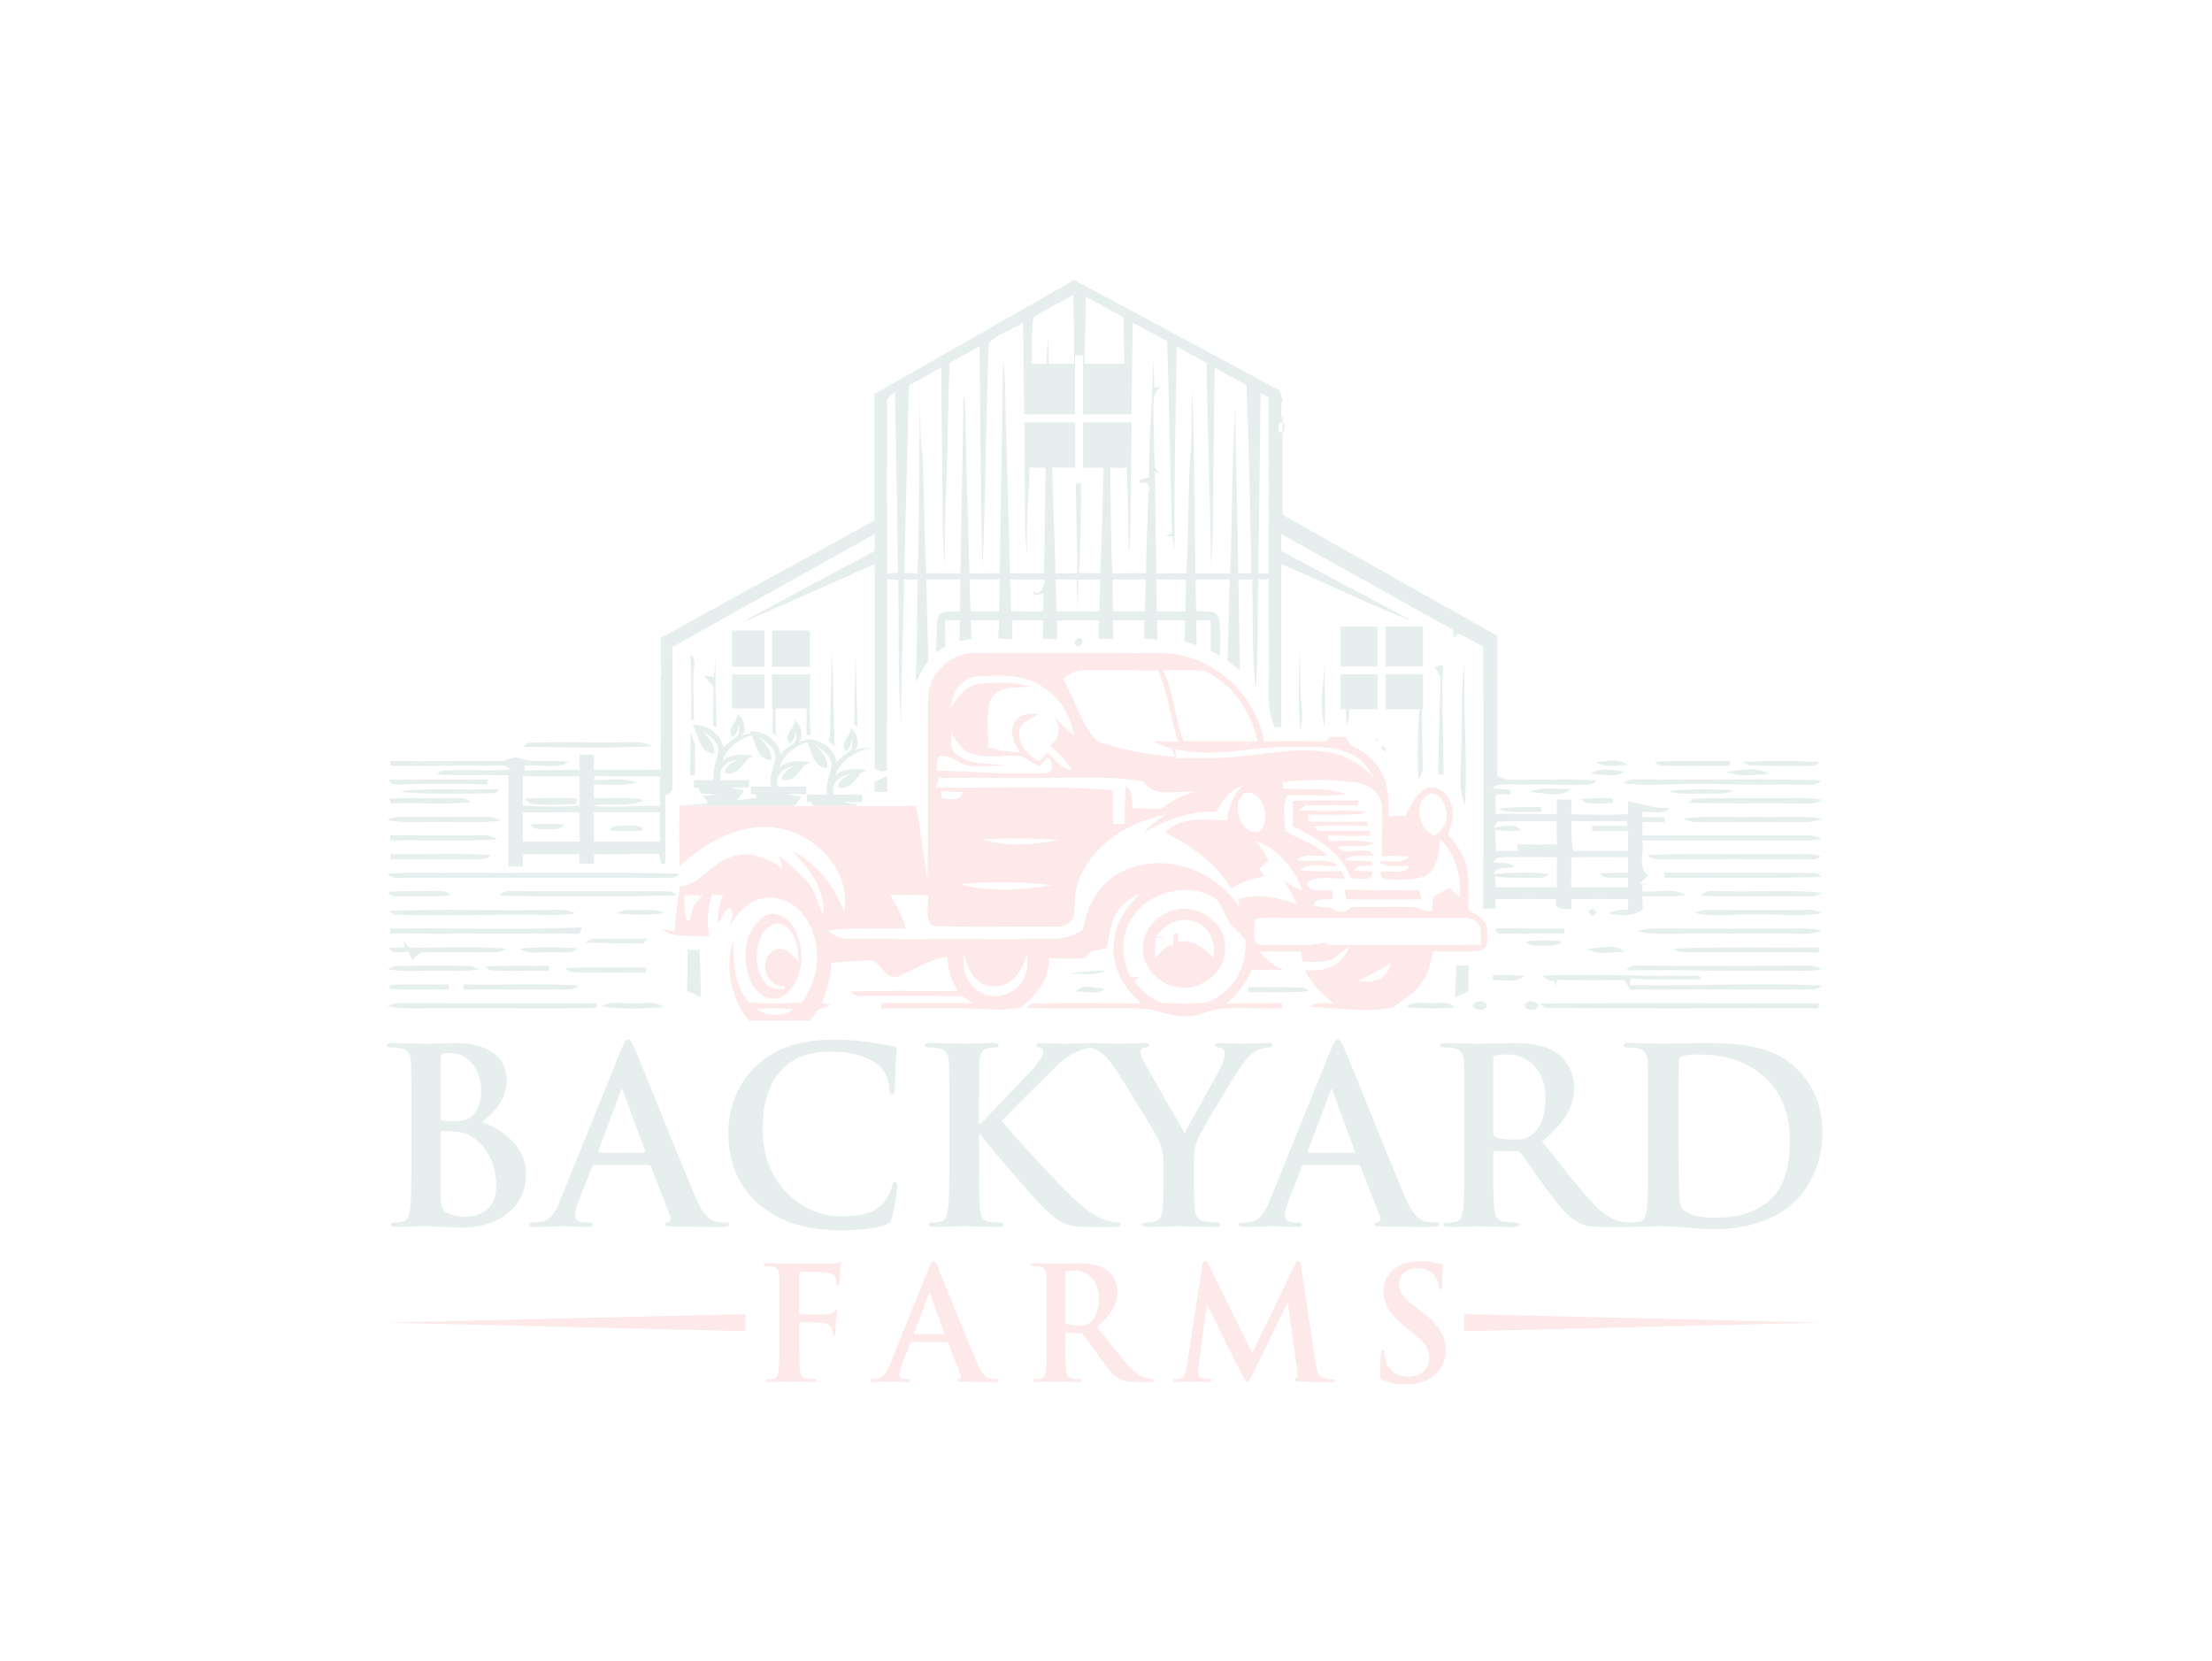 <svg width="1035" height="777" viewBox="0 0 1035 777" fill="none" xmlns="http://www.w3.org/2000/svg">
<g opacity="0.1">
<path d="M225.5 524.96C231.76 519.96 237.1 514.37 237.1 505.04C237.1 499.01 233.46 487.98 212.87 487.98C209 487.98 204.56 488.32 198.98 488.32C196.71 488.32 189.53 487.98 183.5 487.98C181.8 487.98 181 488.2 181 489C181 489.8 181.69 490.03 182.93 490.03C184.53 490.03 186.46 490.15 187.36 490.37C191.12 491.17 192.04 492.99 192.25 496.86C192.48 500.5 192.48 503.69 192.48 520.98V541.02C192.48 551.49 192.48 560.48 191.91 565.25C191.45 568.55 190.88 571.05 188.61 571.51C187.58 571.74 186.22 571.97 184.51 571.97C183.14 571.97 182.69 572.31 182.69 572.88C182.69 573.68 183.49 574.02 184.97 574.02C187.24 574.02 190.2 573.79 192.81 573.79C195.54 573.68 198.05 573.68 199.3 573.68C201 573.68 204.42 573.79 207.83 574.02C211.13 574.14 214.44 574.36 215.81 574.36C236.74 574.36 246.19 561.73 246.19 549.56C246.22 536.23 234.83 528.15 225.5 524.96ZM206.16 494.81C206.16 493.55 206.39 493.09 207.19 492.88C208.33 492.65 209.35 492.65 210.95 492.65C220.73 492.65 225.17 502.66 225.17 510.28C225.17 515.86 223.45 519.96 220.51 522.34C218.58 524.06 216.06 524.5 212.32 524.5C209.7 524.5 207.99 524.39 206.97 524.16C206.51 524.05 206.17 523.82 206.17 522.9V494.81H206.16ZM218.45 569.23C215.84 569.23 213.22 569.11 210.15 567.86C206.5 566.37 206.16 564.44 206.16 556.94V529.97C206.16 529.4 206.39 529.17 206.85 529.17C208.55 529.17 209.69 529.17 211.74 529.29C216.18 529.52 218.79 530.31 221.18 532.02C229.83 538.05 232.21 547.61 232.21 554.65C232.21 566.5 223.57 569.23 218.45 569.23Z" fill="#015152"/>
<path d="M339.75 571.96C338.38 571.96 336.68 571.84 334.98 571.5C332.59 570.93 329.29 569.34 324.96 559.1C317.67 541.81 299.47 496.28 296.74 490.03C295.6 487.42 294.92 486.39 293.89 486.39C292.75 486.39 292.08 487.63 290.71 490.93L262.14 561.49C259.87 567.17 257.71 571.04 252.47 571.73C251.56 571.84 249.97 571.96 248.94 571.96C248.03 571.96 247.57 572.19 247.57 572.87C247.57 573.78 248.25 574.01 249.73 574.01C255.64 574.01 261.9 573.67 263.16 573.67C266.69 573.67 271.58 574.01 275.22 574.01C276.48 574.01 277.15 573.78 277.15 572.87C277.15 572.19 276.81 571.96 275.45 571.96H273.75C270.22 571.96 269.19 570.47 269.19 568.43C269.19 567.06 269.76 564.33 270.89 561.49L277.04 545.89C277.27 545.21 277.49 544.98 278.06 544.98H303.44C304.01 544.98 304.36 545.21 304.58 545.78L313.69 569.22C314.26 570.59 313.46 571.61 312.66 571.83C311.52 571.95 311.06 572.18 311.06 572.86C311.06 573.66 312.43 573.66 314.48 573.77C323.58 574 331.88 574 335.98 574C340.2 574 341.21 573.77 341.21 572.86C341.23 572.07 340.66 571.96 339.75 571.96ZM301.29 539.3H280.36C279.9 539.3 279.79 538.96 279.9 538.5L290.37 510.62C290.49 510.17 290.72 509.6 291.06 509.6C291.4 509.6 291.52 510.17 291.63 510.62L301.87 538.62C301.97 538.96 301.85 539.3 301.29 539.3Z" fill="#015152"/>
<path d="M417.36 569.68C418.51 565.81 419.87 555.92 419.87 554.55C419.87 553.64 419.64 552.85 418.84 552.85C417.92 552.85 417.7 553.31 417.35 555.12C416.9 557.17 415.42 560.47 413.48 562.64C408.94 567.87 402.79 569.01 392.66 569.01C377.41 569.01 356.82 555.58 356.82 528.5C356.82 517.45 358.98 506.65 367.29 499.03C372.31 494.47 378.78 491.97 388.69 491.97C399.16 491.97 408.03 495.04 411.78 499.03C414.62 501.99 416.11 505.97 416.21 509.5C416.21 511.1 416.44 512 417.35 512C418.38 512 418.61 511.09 418.72 509.39C418.95 507.12 418.84 500.86 419.07 497.1C419.29 493.11 419.64 491.75 419.64 490.84C419.64 490.16 419.18 489.58 417.92 489.47C414.51 489.13 410.87 488.1 406.55 487.54C401.32 486.85 397.1 486.4 390.05 486.4C373.08 486.4 362.28 490.94 354.09 498.46C343.17 508.48 340.77 521.9 340.77 529.64C340.77 540.67 343.73 553.42 354.88 563.21C365.24 572.2 378.32 575.61 393.91 575.61C401.18 575.61 409.84 574.81 414.39 573C416.34 572.19 416.79 571.62 417.36 569.68Z" fill="#015152"/>
<path d="M468.11 571.96C466.64 571.96 464.13 571.73 462.54 571.5C459.7 571.04 458.67 568.54 458.44 565.36C458.1 560.47 458.1 551.47 458.1 541.01V530.65H458.67L459.93 532.35C462.31 535.65 484.73 561.93 489.74 566.37C494.63 570.7 497.7 573.2 503.84 573.77C506.23 574 508.27 574 511.69 574H521.59C523.75 574 524.32 573.66 524.32 572.86C524.32 572.18 523.64 571.95 522.85 571.95C521.48 571.95 519.2 571.61 515.79 570.25C509.64 567.86 504.53 562.73 499.51 557.96C495.08 553.74 472.78 529.73 468.68 524.39C472.55 520.29 489.73 503.22 493.26 499.81C498.14 495.02 502.02 492.64 505.54 491.28C507 490.74 508.78 490.35 510.28 490.17C511.45 490.4 512.78 490.93 513.86 491.51C516.02 492.75 518.88 495.59 521.71 499.81C525.7 505.73 540.94 530.76 541.73 532.58C543.22 535.88 544.35 538.38 544.35 544.53V553.86C544.35 555.67 544.35 560.46 544.01 565.23C543.78 568.53 542.75 571.03 540.48 571.49C539.45 571.72 538.09 571.95 536.49 571.95C535.25 571.95 534.67 572.29 534.67 572.86C534.67 573.77 535.59 574 537.18 574C541.39 574 548.55 573.66 551.4 573.66C554.47 573.66 561.64 574 568.8 574C570.29 574 571.19 573.66 571.19 572.86C571.19 572.29 570.62 571.95 569.37 571.95C567.79 571.95 565.27 571.72 563.69 571.49C560.27 571.03 559.24 568.53 559.03 565.23C558.68 560.46 558.68 555.67 558.68 553.86V544.53C558.68 540.77 558.68 537.24 560.38 533.15C562.43 528.26 578.36 501.51 582.12 496.96C584.62 493.89 585.88 492.53 588.26 491.39C589.98 490.48 592.14 490.02 593.28 490.02C594.52 490.02 595.44 489.68 595.44 488.88C595.44 488.19 594.64 487.97 593.39 487.97C591.23 487.97 583.72 488.31 581.22 488.31C577.92 488.31 574.27 487.97 570.51 487.97C569.14 487.97 568.58 488.19 568.58 488.99C568.58 489.68 569.61 489.91 570.63 490.14C572.56 490.59 573.02 491.84 573.02 492.98C573.02 494.45 572.56 496.39 571.42 498.9C569.82 502.43 555.49 527.46 554.34 530.19C552.53 527 536.6 499.58 535 496.17C534.2 494.57 533.63 493.21 533.63 492.29C533.63 491.38 534.2 490.48 535.23 490.25C536.93 489.79 537.73 489.68 537.73 488.99C537.73 488.31 537.16 487.97 536.01 487.97C530.9 487.97 526.23 488.31 523.84 488.31C521.21 488.31 516.21 488.14 512.77 488.04C512.52 487.98 512.21 487.97 511.89 487.97C511.48 487.97 511.03 487.97 510.55 487.98H510.45C510.05 487.97 509.74 487.97 509.5 487.97C509.19 487.97 508.91 487.98 508.67 488.02C508.65 488.03 508.62 488.03 508.6 488.03C505.24 488.13 501.17 488.31 498.58 488.31C495.51 488.31 489.25 487.97 486.86 487.97C485.62 487.97 485.05 488.19 485.05 488.99C485.05 489.68 485.5 489.91 486.52 490.14C487.66 490.36 488.12 491.16 488.12 492.41C488.12 494.34 485.62 497.18 482.43 500.94C479.13 504.81 462.51 521.76 458.65 525.98H458.08V520.96C458.08 503.67 458.08 500.48 458.31 496.84C458.54 492.86 459.45 490.92 462.52 490.35C463.89 490.13 464.57 490.01 465.71 490.01C466.62 490.01 467.31 489.78 467.31 488.98C467.31 488.18 466.51 487.96 464.92 487.96C461.05 487.96 453.87 488.3 451.14 488.3C448.41 488.3 441.24 487.96 435.21 487.96C433.51 487.96 432.71 488.18 432.71 488.98C432.71 489.78 433.4 490.01 434.64 490.01C436.24 490.01 438.17 490.13 439.07 490.35C442.83 491.15 443.73 492.97 443.96 496.84C444.19 500.48 444.19 503.67 444.19 520.96V541C444.19 551.47 444.19 560.46 443.62 565.23C443.16 568.53 442.59 571.03 440.32 571.49C439.29 571.72 437.93 571.95 436.22 571.95C434.85 571.95 434.4 572.29 434.4 572.86C434.4 573.66 435.2 574 436.68 574C441.22 574 448.39 573.66 451.01 573.66C453.85 573.66 461.03 574 467.4 574C468.66 574 469.56 573.66 469.56 572.86C469.6 572.3 469.03 571.96 468.11 571.96Z" fill="#015152"/>
<path d="M671.82 571.96C670.45 571.96 668.74 571.84 667.03 571.5C664.64 570.93 661.34 569.34 657.01 559.1C649.74 541.81 631.52 496.28 628.79 490.03C627.65 487.42 626.97 486.39 625.95 486.39C624.81 486.39 624.13 487.63 622.76 490.93L594.2 561.49C591.92 567.17 589.75 571.04 584.52 571.73C583.61 571.84 582.02 571.96 580.99 571.96C580.08 571.96 579.62 572.19 579.62 572.87C579.62 573.78 580.31 574.01 581.78 574.01C587.7 574.01 593.96 573.67 595.21 573.67C598.74 573.67 603.63 574.01 607.28 574.01C608.52 574.01 609.21 573.78 609.21 572.87C609.21 572.19 608.86 571.96 607.49 571.96H605.79C602.26 571.96 601.23 570.47 601.23 568.43C601.23 567.06 601.81 564.33 602.95 561.49L609.09 545.89C609.32 545.21 609.55 544.98 610.12 544.98H635.5C636.07 544.98 636.41 545.21 636.64 545.78L645.74 569.22C646.31 570.59 645.51 571.61 644.71 571.83C643.57 571.95 643.13 572.18 643.13 572.86C643.13 573.66 644.5 573.66 646.54 573.77C655.64 574 663.95 574 668.05 574C672.26 574 673.28 573.77 673.28 572.86C673.29 572.07 672.73 571.96 671.82 571.96ZM633.35 539.3H612.41C611.96 539.3 611.84 538.96 611.96 538.5L622.43 510.62C622.54 510.17 622.77 509.6 623.11 509.6C623.46 509.6 623.57 510.17 623.68 510.62L633.93 538.62C634.03 538.96 633.92 539.3 633.35 539.3Z" fill="#015152"/>
<path d="M841.72 500.95C829.31 487.98 810.31 487.98 796.09 487.98C789.26 487.98 782.1 488.32 778.57 488.32C775.38 488.32 768.21 487.98 762.18 487.98C760.48 487.98 759.68 488.2 759.68 489C759.68 489.8 760.36 490.03 761.61 490.03C763.21 490.03 765.14 490.15 766.04 490.37C769.8 491.17 770.7 492.99 770.93 496.86C771.16 500.5 771.16 503.69 771.16 520.98V541.02C771.16 551.49 771.16 560.48 770.59 565.25C770.13 568.55 769.56 571.05 767.29 571.51C766.26 571.74 764.9 571.97 763.19 571.97C762.96 571.97 762.75 571.98 762.57 571.99C762.45 571.98 762.3 571.97 762.15 571.97C761.24 571.97 760.22 571.85 758.97 571.63C757.27 571.28 752.59 570.48 746.22 563.88C739.51 556.82 731.66 546.7 721.53 533.96C733.02 524.63 736.55 516.88 736.55 508.47C736.55 500.84 731.99 495.03 728.82 492.88C722.67 488.66 715.04 487.99 707.88 487.99C704.35 487.99 695.7 488.33 691.83 488.33C689.44 488.33 682.27 487.99 676.24 487.99C674.54 487.99 673.74 488.21 673.74 489.01C673.74 489.81 674.43 490.04 675.67 490.04C677.27 490.04 679.2 490.16 680.1 490.38C683.86 491.18 684.76 493 684.99 496.87C685.22 500.51 685.22 503.7 685.22 520.99V541.03C685.22 551.5 685.22 560.49 684.65 565.26C684.19 568.56 683.62 571.06 681.35 571.52C680.32 571.75 678.96 571.98 677.25 571.98C675.88 571.98 675.43 572.32 675.43 572.89C675.43 573.69 676.23 574.03 677.71 574.03C682.25 574.03 689.42 573.69 691.58 573.69C693.3 573.69 701.71 574.03 708.32 574.03C709.79 574.03 710.59 573.69 710.59 572.89C710.59 572.32 710.13 571.98 709.22 571.98C707.85 571.98 705.35 571.75 703.65 571.52C700.23 571.06 699.54 568.56 699.2 565.26C698.63 560.49 698.63 551.5 698.63 540.91V539.31C698.63 538.63 698.97 538.4 699.54 538.4L709.45 538.63C710.25 538.63 710.92 538.74 711.49 539.43C712.98 541.13 718.21 548.87 722.75 555.13C729.13 563.89 733.46 569.24 738.34 571.85C741.3 573.45 744.15 574.01 750.52 574.01H761.32C761.77 574.01 762.15 573.99 762.47 573.91C762.78 573.98 763.17 574.01 763.61 574.01C765.89 574.01 768.84 573.78 771.46 573.78C774.19 573.67 776.69 573.67 777.95 573.67C780.79 573.67 784.78 574.01 789.1 574.35C793.41 574.7 798.08 575.04 802.18 575.04C823.23 575.04 835.07 566.96 840.31 561.61C846.68 555.12 852.71 544.2 852.71 529.86C852.75 516.31 847.41 506.87 841.72 500.95ZM716.42 531.22C714.38 532.69 712.89 533.15 708.35 533.15C705.5 533.15 702.09 532.81 699.7 532.01C698.9 531.66 698.67 531.21 698.67 529.96V495.38C698.67 494.46 698.9 494.01 699.7 493.78C700.84 493.44 702.89 493.32 705.73 493.32C712.45 493.32 723.14 497.98 723.14 514.14C723.14 523.49 719.84 528.72 716.42 531.22ZM827.94 561.5C821.11 567.41 813.38 569.68 801.78 569.68C792.79 569.68 788.35 567.3 786.87 565.14C785.96 563.88 785.73 559.34 785.63 556.49C785.51 554.33 785.4 545.57 785.4 533.51V519.18C785.4 510.19 785.4 500.29 785.51 496.41C785.51 495.17 785.85 494.6 786.88 494.14C787.8 493.68 792 493.34 794.28 493.34C803.16 493.34 816.13 494.71 826.59 504.72C831.48 509.38 837.51 518.71 837.51 533.17C837.5 544.88 835.23 555.24 827.94 561.5Z" fill="#015152"/>
<path d="M695.73 434.44C695.27 429.86 690.85 427.53 687.08 425.97C686.8 417.93 688.12 409.51 685.01 401.87C683.36 397.46 680.4 393.77 677.5 390.14C679.4 385.5 680.92 380.13 678.57 375.36C677.06 370.87 672.18 366.88 667.33 368.87C662.39 371.43 659.97 376.87 657.66 381.65C654.99 381.71 652.35 381.78 649.7 381.87C649.79 374.41 649.94 366.32 645.51 359.91C642.38 354.5 637.17 350.84 631.59 348.34C631.15 347.43 630.26 345.62 629.82 344.72C627.31 344.67 624.82 344.67 622.33 344.67C621.81 345.21 620.8 346.3 620.29 346.83C610.66 346.75 601.04 346.66 591.39 346.88C587.53 324.26 566.78 305.73 543.62 305.62C514.55 305.3 485.47 305.51 456.41 305.5C445.21 305.25 434.78 314.59 434.28 325.86C434.03 342.86 434.17 359.87 434.2 376.88C434.22 388.33 434.19 399.78 433.96 411.23C432 399.86 430.83 388.38 428.66 377.07C421.06 377.09 413.46 377.11 405.86 377.14H400.62C400.66 377.05 400.7 376.97 400.74 376.88H380.4C380.43 376.96 380.47 377.03 380.51 377.11C378.72 377.11 376.93 377.11 375.14 377.1C375.02 377.11 374.9 377.11 374.78 377.1C373.76 377.1 372.76 377.09 371.75 377.09C371.8 377.02 371.85 376.95 371.91 376.88H317.91C317.81 386.32 317.86 395.76 317.95 405.2C330.25 393.69 346.96 384.42 364.33 387.49C382.09 390.54 398.6 407.76 394.97 426.6C390.47 414.7 382.44 404.12 370.95 398.25C378.55 406.42 386.25 415.94 385.21 427.87C382.26 422.71 381.56 416.32 377.28 411.98C373.4 407.76 368.98 404.07 364.52 400.45C365.1 402.45 365.67 404.46 366.27 406.48C359.09 401.15 349.56 397.49 340.86 401.37C332.28 404.18 327.72 413.97 318.21 414.61C317.04 421.62 315.96 428.65 315.66 435.76C313.49 435.35 311.31 435.02 309.14 434.7C315.9 439.29 324.23 437.31 331.86 438.31C330.84 431.74 330.84 424.97 333.16 418.67C334.88 418.67 336.6 418.68 338.33 418.72C336.53 422.89 335.75 427.36 335.88 431.93C337.91 429.58 338.63 425.66 341.89 424.7C343.59 427.45 342.28 430.32 341.29 433.05C345.16 427.29 350.12 421.21 357.41 420.17C365.28 418.73 373.05 423.29 377.24 429.78C384.79 441.55 383.86 458.15 375.08 469.05C366.95 469.44 358.66 469.83 350.56 468.88C343.15 461 343.08 449.61 343.28 439.47C338.79 452.3 342.12 466.94 350.42 477.5H378.94C380.29 475.73 381.67 474.01 383.06 472.27C384.97 471.65 386.85 470.95 388.69 470.15C387.65 469.89 385.6 469.35 384.56 469.1C387.08 463.17 388.66 456.86 389.06 450.43C395.4 450.13 401.72 449.21 408.08 449.35C412.46 451.17 414.28 457.92 419.72 457C427.62 453.97 434.67 448.69 443.29 447.61C443.42 453.33 445.15 458.79 448.19 463.61C431.48 463.76 414.77 463.31 398.08 463.82C399.2 465.54 400.8 466.25 402.88 465.98C417.95 466.07 433 465.93 448.07 466.02C450.88 465.67 452.91 468.01 455.12 469.32C440.86 469.32 426.57 469.33 412.31 469.32L412.29 471.76C430.39 471.95 448.51 471.14 466.6 472.36C470.37 472.45 474.09 471.76 477.84 471.3C484.78 465.43 491.2 457.97 490.8 448.23C496.53 448.5 502.28 448.57 508.02 448.27C509.44 444.04 514.07 444.75 517.53 443.71C519.35 438.21 519.23 432.04 522.51 427.05C524.86 422.61 529.28 419.98 533.62 417.81C527.65 423.89 521.94 431.02 521.32 439.9C519.44 451.3 525.55 462.12 533.87 469.41C517.01 469.35 500.13 469.14 483.27 469.49C482.4 469.98 480.64 471.01 479.77 471.52C498.86 472.18 517.97 471.3 537.06 471.92C545.22 474.09 553.75 477.12 562.23 474.36C574.21 469.49 587.25 472.45 599.79 471.76L599.97 469.32C591.3 469.41 582.61 469.22 573.93 469.46C578.97 465.2 583.13 459.92 585.59 453.75C590.57 453.67 595.55 453.67 600.54 453.75C596.15 451.81 592.29 448.99 589.23 445.28C595.7 444.98 602.19 445.1 608.66 445.06C608.89 446.27 609.34 448.71 609.56 449.92C614.29 449.92 619.27 450.35 623.76 448.61C626.34 446.83 628.59 444.63 631.07 442.72C628.81 452.04 618.9 455.01 610.44 453.8C613.65 460.1 618.46 465.34 624.23 469.4C620.34 469.61 615.99 468.41 612.65 471.01C625.67 471.54 638.86 473.86 651.82 471.38C656.55 467.61 662.24 464.69 665.47 459.36C668.44 455.16 669.63 450.08 670.56 445.1C677.94 444.92 685.39 445.52 692.76 444.75C697.1 443.46 695.77 437.84 695.73 434.44ZM324.7 423.7C323.23 425.91 323.95 429.16 321.89 431.06C319.49 427.4 320.47 422.88 320.23 418.78C323.05 418.78 325.84 418.82 328.65 418.9C327.34 420.5 325.95 422.03 324.7 423.7ZM353.58 472.01C359.57 471.53 365.62 471.54 371.61 472.06C366.25 475.89 358.97 475.6 353.58 472.01ZM668.19 371.57C673.57 369.88 676.95 376.67 676.87 381.14C677.41 385.46 674.44 388.81 671.08 391C663.82 387.75 661.3 376.38 668.19 371.57ZM646.58 376.23C647.15 384.26 646.5 392.34 646.55 400.4C650.86 400.4 655.16 400.38 659.48 400.67C656.14 404.73 649.81 402.02 645.28 403.39C649.44 406.21 654.68 404.73 659.39 405.26C656.77 409.95 649.75 406.55 645.4 408.19C645.87 408.97 646.84 410.5 647.32 411.28C653.63 411.75 660.23 412.05 666.34 410.07C672.88 406.91 673.29 398.89 673.79 392.59C681.16 399.66 683.74 409.84 683.01 419.82C681.36 418.3 679.74 416.79 678.11 415.28C675.63 416.81 673.1 418.18 670.52 419.52C670.4 421.63 670.23 423.76 670.02 425.89C666.93 427.53 664.26 424.13 661.13 424.35C651.53 424.13 641.93 424.32 632.32 424.36C629.76 427.12 625.64 427.35 622.85 424.74C620.15 424.39 617.46 424.18 614.79 423.71C615.18 419.43 620.72 421.15 623.66 420.71C623.61 419.71 623.5 417.68 623.45 416.68C619.76 415.83 611.64 418.43 611.61 412.85C616.61 409.37 623.49 411.32 629.29 410.97C628.87 410.12 628.05 408.41 627.65 407.55C621.24 407.59 614.84 407.87 608.47 407.2C613.04 402.71 620.42 406.24 626.16 404.9C620.51 400.82 612.96 403.78 606.52 402.41C610.4 398.68 616.4 401.07 621.21 400.28C615.53 394.99 607.99 392.73 601.45 388.8C601.01 383.37 599.96 377.1 602.17 372.09C611.39 371.51 620.69 372.99 629.86 371.46C620.32 368.22 610.18 369.69 600.36 368.86C600.29 368.12 600.18 366.66 600.11 365.92C611.37 364.62 622.84 364.53 634.1 366.02C639.74 366.56 645.62 370.3 646.58 376.23ZM602.26 349.42C612.95 349.67 624.66 348.03 634.22 353.96C638.12 356.17 640.46 360.07 642.73 363.8C636.87 357.39 629.11 352.76 620.37 351.8C605.33 349.46 590.37 353.37 575.37 354.32C567.02 355.02 558.64 354.32 550.29 354.78C550.13 353.31 549.94 351.83 549.77 350.37C567.02 354.7 584.8 349.45 602.26 349.42ZM588.78 389.31C580.12 390.24 575.74 376.24 582.14 371.1C590.92 368.69 595.72 384.46 588.78 389.31ZM563.62 313.85C576.71 319.88 585.41 333.01 588.49 346.79C576.96 346.79 565.45 346.85 553.92 346.77C549.45 336.07 549.38 324.08 544.23 313.6C550.68 313.77 557.18 313.22 563.62 313.85ZM506.62 313.66C518.39 313.55 530.15 313.6 541.93 313.72C546.68 324.3 547.5 336.04 551.27 346.94C547.47 346.82 543.67 346.75 539.89 346.87C542.42 348.33 545.13 349.48 548 350.17C548.46 351.12 549.36 353.05 549.81 354.01C538.06 353.37 526.39 351.07 515.21 347.42C512.35 346.66 510.9 343.88 509.3 341.66C504.49 334 501.9 325.21 497.2 317.5C500.1 315.74 503 313.42 506.62 313.66ZM456.59 316.5C467.04 315.99 478.61 315.06 487.75 321.26C495.97 326.17 500.97 335.04 502.72 344.27C499.66 341.72 496.76 339 493.94 336.21C496.23 340.72 495.97 345.83 491.38 348.79C495.18 352.27 499.01 355.82 501.63 360.33C496.57 359.95 493.67 355.08 490 352.18C489.11 353.15 487.27 355.08 486.37 356.05C480.8 353.75 476.1 348.07 476.97 341.77C477.57 337.42 482.73 336.46 485.78 334.14C481.36 333.32 475.96 334.55 474.17 339.11C472.28 343.63 474.96 348.14 477.12 351.98C472.11 351.77 467.15 351.07 462.37 349.51C462.52 342.26 461.09 334.65 463.35 327.64C466.68 320.37 475.48 322.01 481.98 321.21C474.36 318.7 466.17 319.35 458.32 319.88C452.01 320.69 448.27 326.12 444.95 330.93C445.47 324.24 449.46 317.54 456.59 316.5ZM439.59 353.8C444.91 352.62 448.75 357.73 453.81 358.31C459.12 358.88 464.47 358.21 469.8 358.04C462.37 356.99 454.01 357.96 447.76 353.09C443.91 350.82 445.46 346 445 342.37C447.03 346.23 449.32 350.37 453.61 352.07C461.41 355.36 470.1 352.79 478.25 353.84C480.99 355.41 483.66 357.13 486.54 358.47C487.41 357.38 489.17 355.22 490.04 354.13C492.6 356.23 493.67 360.03 489.94 361.65C472.68 362.49 455.4 360.96 438.14 360.52C438.66 358.33 437.74 355.43 439.59 353.8ZM439.37 363.99C457.36 363.63 475.38 364.18 493.4 363.86C507.29 363.93 521.34 363.01 535.04 365.77C540.46 373.73 550.73 369.62 558.73 370.38C553.33 372.28 547.99 374.52 543.62 378.32C539.08 378.37 534.52 378.31 529.98 378.13C529.29 374.59 530.39 370.01 526.73 367.78C526.13 373.67 526.5 379.58 526.2 385.48C524.37 385.5 522.54 385.51 520.75 385.55C520.65 380.26 520.63 374.97 520.66 369.71C493.06 367.36 465.32 368.79 437.66 368.42C438.07 367.31 438.94 365.1 439.37 363.99ZM492.28 414.09C478.2 416.42 463.35 417.48 449.41 413.74C463.62 412.13 478.08 412.48 492.28 414.09ZM440.7 373.56C440.58 372.71 440.31 371 440.19 370.14C443.56 370.23 446.97 370.36 450.36 370.6C449.67 375.55 444.07 373.43 440.7 373.56ZM459.66 392.65C471.5 392.15 483.44 392.01 495.26 393C483.58 395.17 471.15 396.46 459.66 392.65ZM478.66 458.53C474.92 465.28 465.51 468.29 458.79 464.22C452.4 460.86 449.62 453.04 451.24 446.2C452.36 453.26 456.51 461.61 464.82 461.34C473.55 462.09 478.51 453.6 480.55 446.33C480.77 450.44 481.06 454.9 478.66 458.53ZM563.66 469.14C557.01 469.46 550.29 469.67 543.67 469.02C538.37 467.25 533.79 463.52 530.69 458.89C531.29 458.45 532.52 457.58 533.12 457.15C532.05 457.11 529.93 457.06 528.88 457.05C525 449.08 524.13 439.22 528.59 431.3C535.6 417.95 553.75 412.39 567.06 419.39C571.09 421.28 572.17 425.96 574.12 429.56C575.94 433.73 580.06 436.11 582.72 439.69C584 452.25 576.14 465.78 563.66 469.14ZM579.53 420.56C579.62 421.6 579.84 423.68 579.95 424.71C568.88 406.43 543.09 397.9 523.95 408.36C514.11 413.56 508.35 424.1 506.8 434.85C502.37 437.84 497.1 439.38 491.76 439.25C460.4 439.34 429.04 439.34 397.68 439.23C393.7 439.52 390.11 437.74 387.17 435.24C399.32 433.85 411.58 434.71 423.76 434.42C422.37 428.7 419.48 423.58 416.31 418.7C422.26 418.68 428.23 418.72 434.2 418.7C434.9 423.35 432.24 429.87 436.41 433.16C455.35 434.02 474.34 433.25 493.32 433.54C496.89 433.93 500.83 432.51 502.25 428.96C503.25 423.13 502.43 416.96 504.91 411.41C511.44 394.67 528.46 384.5 545.44 381.03C541.76 383.63 537.98 386.14 535.08 389.62C545.36 383.51 556.83 379.4 568.96 379.77C572.25 374.94 575.31 369.25 581.57 367.58C576.8 371.65 575.1 377.88 574.05 383.82C564.41 383.46 552.48 381.73 545.12 389.42C557.4 395.52 568.94 403.75 576.11 415.74C580.78 412.52 586.21 410.83 591.79 410.03C590.92 408.78 590.05 407.54 589.19 406.3C590.28 405.39 592.48 403.6 593.57 402.71C591.96 399.28 589.75 396.23 587.42 393.27C597.93 397.13 605.63 406.12 609.33 416.52C606.22 415.47 603.35 413.95 600.75 411.98C603.09 415.43 605.09 419.12 606.72 422.99C598.03 419.82 588.61 417.93 579.53 420.56ZM635.53 458.87C640.57 456.24 645.8 453.98 650.39 450.6C649.97 458.19 641.82 460.28 635.53 458.87ZM621.85 442.2C621.36 441.85 620.36 441.16 619.86 440.82C610.92 443.47 601.35 441.56 592.13 442.1C584.82 443.47 586.87 434.29 587.41 429.93C591.7 428.92 596.14 429.44 600.49 429.38C628.48 429.61 656.48 429.31 684.48 429.42C687.5 429.28 691.14 430.03 692.4 433.19C693.17 436.04 692.92 439.05 693.06 442C669.33 442.26 645.58 442 621.85 442.2Z" fill="#ED1C24"/>
<path d="M398.77 359.85C395.95 360.1 392.95 360.75 390.9 362.85C391.52 361.02 392.36 359.25 393.6 357.75C397.08 353.49 402.25 350.73 407.69 350.01C405.05 349.8 402.31 349.98 399.84 351.01C401.06 349.89 401.4 348.12 401.24 346.54C401.03 344.21 399.79 342.01 397.97 340.53C398.28 343.72 395.03 345.73 394.78 348.78C394.67 349.78 395.2 350.67 395.7 351.51C397.64 350.36 398.38 347.92 398.54 345.79C398.84 347.35 399.12 349.1 398.34 350.56C397.49 351.95 395.94 352.62 394.68 353.56C393.46 354.41 392.47 355.53 391.43 356.57C390.94 353.78 389.38 351.24 387.27 349.37C385.55 347.85 383.44 346.85 381.21 346.32C381.29 346.31 381.37 346.3 381.44 346.29C381.24 346.26 381.05 346.26 380.86 346.25C379.59 345.97 378.27 345.85 376.98 345.88C377.08 346.02 377.16 346.19 377.26 346.35C376 346.5 374.77 346.79 373.6 347.28C374.82 346.17 375.15 344.4 375 342.82C374.78 340.47 373.55 338.27 371.72 336.81C372.04 340 368.79 342 368.53 345.04C368.42 346.04 368.95 346.95 369.45 347.77C371.4 346.64 372.13 344.2 372.3 342.07C372.59 343.63 372.87 345.37 372.1 346.84C371.24 348.22 369.69 348.9 368.44 349.84C367.21 350.69 366.22 351.8 365.18 352.85C364.69 350.06 363.13 347.52 361.03 345.65C358.22 343.17 354.42 342.08 350.73 342.14C350.97 342.5 351.18 342.88 351.37 343.27C349.84 343.39 348.33 343.69 346.9 344.27C348.11 343.16 348.46 341.39 348.3 339.81C348.07 337.48 346.85 335.28 345.03 333.8C345.34 336.99 342.09 338.99 341.84 342.03C341.73 343.05 342.25 343.94 342.76 344.78C344.7 343.63 345.44 341.19 345.6 339.06C345.9 340.62 346.16 342.36 345.4 343.83C344.54 345.22 343 345.89 341.74 346.83C340.51 347.68 339.52 348.79 338.48 349.84C337.98 347.05 336.44 344.51 334.32 342.64C331.53 340.16 327.72 339.07 324.02 339.14C326.33 342.61 326.57 347.13 329.34 350.35C330.5 351.75 332.28 352.46 334.06 352.56C334.37 351.29 334.15 349.96 333.68 348.76C332.56 346.08 330.57 343.87 328.53 341.84C331.08 343.45 333.68 345.26 335.23 347.91C336.05 349.26 336.25 350.9 336.02 352.45C335.59 355.23 334.27 357.8 333.96 360.61C333.83 361.92 333.68 363.3 334.03 364.59C333.98 364.69 333.89 364.88 333.84 364.98C330.79 365.07 327.73 365.02 324.69 364.99C324.7 366.15 324.7 367.31 324.68 368.47C325.35 368.5 326.04 368.42 326.71 368.62C327.14 369.45 327.47 370.35 327.96 371.16C330.45 371.36 332.94 371.55 335.42 371.77C333.26 372.11 331.06 372.1 328.89 372.4C329.77 373.48 330.6 374.6 331.25 375.82C330.38 375.91 329.5 376 328.63 376.09C325.06 376.41 321.49 376.69 317.91 376.88H371.91C372.87 375.58 374 374.39 374.61 372.86C374.65 372.81 374.66 372.75 374.68 372.7C373.28 372.44 371.88 372.23 370.48 371.97C369.75 371.84 369.04 371.7 368.33 371.53C371.28 371.4 374.22 371.6 377.17 371.52C377.15 370.33 377.28 369.16 377.14 367.99C372.74 368.09 368.35 367.98 363.95 368.04C363.38 366.17 363.42 364.01 364.56 362.35C366.21 359.85 369.26 358.72 372.1 358.25C369.72 359.29 367.38 360.84 366.15 363.19C365.81 363.74 365.79 364.74 366.6 364.86C368.93 365.23 371.26 364.12 372.81 362.42C374.36 360.91 375.4 358.91 377.21 357.68C377.84 357.21 378.61 357.09 379.36 356.93C377.21 356.04 374.82 356.01 372.52 356.12C369.7 356.36 366.71 357.03 364.66 359.13C365.27 357.3 366.12 355.52 367.35 354.03C370.02 350.76 373.68 348.39 377.69 347.12C379.36 350.38 379.84 354.24 382.3 357.08C383.44 358.48 385.22 359.19 387.01 359.29C387.31 358.02 387.11 356.69 386.62 355.49C385.5 352.81 383.53 350.6 381.49 348.58C384.02 350.18 386.62 351.99 388.18 354.64C389 355.99 389.2 357.63 388.97 359.18C388.53 361.96 387.23 364.53 386.9 367.35C386.77 368.67 386.63 370.03 386.97 371.33C386.92 371.42 386.83 371.62 386.78 371.72C383.73 371.8 380.68 371.75 377.63 371.74C377.64 372.88 377.66 374.04 377.62 375.2C378.3 375.23 379 375.16 379.65 375.35C379.91 375.85 380.15 376.37 380.4 376.88H400.74C400.8 376.74 400.87 376.59 400.93 376.44C398.82 376.03 396.66 375.76 394.57 375.25C397.52 375.13 400.47 375.33 403.42 375.24C403.4 374.07 403.52 372.88 403.38 371.71C398.98 371.82 394.6 371.71 390.2 371.76C389.63 369.89 389.67 367.74 390.8 366.07C392.46 363.57 395.5 362.46 398.34 361.97C395.96 363.01 393.63 364.56 392.39 366.91C392.06 367.46 392.04 368.46 392.83 368.58C395.17 368.96 397.51 367.86 399.06 366.15C400.6 364.63 401.64 362.64 403.46 361.4C404.08 360.94 404.86 360.81 405.61 360.67C403.46 359.76 401.06 359.74 398.77 359.85ZM362.72 355.46C362.28 358.24 360.98 360.81 360.65 363.62C360.52 364.93 360.39 366.31 360.74 367.6C360.74 367.6 360.74 367.6 360.74 367.62C360.68 367.71 360.58 367.89 360.53 367.99C357.49 368.06 354.43 368.03 351.38 368C351.4 369.16 351.41 370.32 351.37 371.48C352.05 371.51 352.75 371.43 353.4 371.63C353.69 372.18 353.93 372.75 354.21 373.32C352.68 373.49 351.15 373.65 349.62 373.81H349.58C349.11 373.88 348.65 373.92 348.18 373.98C347.07 374.1 345.96 374.24 344.83 374.36C345.92 372.82 347.31 371.49 347.98 369.71C345.86 369.3 343.72 369.03 341.63 368.52C344.58 368.4 347.53 368.59 350.47 368.51C350.45 367.33 350.57 366.15 350.44 364.98C346.04 365.09 341.64 364.98 337.26 365.03C336.69 363.16 336.73 361.01 337.86 359.34C339.52 356.84 342.56 355.72 345.4 355.24C343.02 356.28 340.69 357.83 339.44 360.18C339.12 360.73 339.09 361.73 339.89 361.85C342.22 362.23 344.56 361.13 346.12 359.42C347.65 357.9 348.7 355.91 350.5 354.67C351.13 354.21 351.92 354.08 352.65 353.94C350.5 353.03 348.12 353.01 345.83 353.11C343.01 353.36 340.01 354.02 337.96 356.12C338.57 354.29 339.41 352.52 340.65 351.02C343.47 347.57 347.41 345.11 351.7 343.92C353.17 347.06 353.73 350.66 356.05 353.36C357.2 354.76 358.97 355.47 360.76 355.57C361.06 354.3 360.86 352.97 360.37 351.77C359.25 349.09 357.28 346.88 355.24 344.85C357.79 346.46 360.37 348.26 361.93 350.91C362.76 352.27 362.95 353.91 362.72 355.46Z" fill="#015152"/>
<path d="M840.41 390.78C816.42 390.89 792.43 390.74 768.46 390.84C768.47 388.75 768.48 386.66 768.52 384.58C771.99 384.59 775.46 384.6 778.96 384.64L778.83 382.3C775.37 382.31 771.94 382.34 768.51 382.35C768.51 381.75 768.47 380.53 768.46 379.92C772.71 379.44 777.95 381.39 781.38 378.01C774.54 378.49 768.38 376.15 761.88 374.9C761.8 376.88 761.72 378.88 761.69 380.88C752.86 381.47 744.05 381.1 735.23 380.92C735.23 378.65 735.27 376.38 735.3 374.12C733.58 374.08 730.18 374.04 728.46 374C728.45 376.28 728.45 378.57 728.47 380.86C718.9 380.96 709.35 380.56 699.82 380.79C699.82 377.7 699.82 374.6 699.86 371.52C702.1 371.59 704.38 371.68 706.66 371.77L706.68 369.57C703.94 369.34 701.22 369.05 698.52 368.7C699.7 367.48 701.17 366.88 702.85 366.95C714.58 366.96 726.32 367.06 738.03 367.18C741.1 366.91 744.82 367.87 747.05 365.14C735.7 364.27 724.29 364.8 712.92 364.84C708.93 364.73 704.59 365.47 701.08 363.17H700.64V315.26C700.39 315.11 700.16 314.96 699.9 314.81L700.64 314.99V297.5L600.12 240.82V202.44C597.74 202.68 597.72 198.6 599.3 197.56C599.63 197.52 599.89 197.56 600.12 197.66V194.58C599.9 194.66 599.68 194.76 599.47 194.85C599.51 192.53 599.57 190.2 599.65 187.88C599.81 187.9 599.98 187.9 600.12 187.92V186.83C599.59 185.39 599.04 183.97 598.5 182.55L502.65 131L409.14 184.36V243.51L309.2 298.36V313.85C309.64 314.5 309.59 315.47 309.2 316.25V334.35C309.22 336.78 309.21 339.23 309.2 341.66C309.16 347.74 309.03 353.82 309.2 359.9V360.12C304.74 360.22 300.27 360.24 295.81 360.24C289.82 360.24 283.82 360.2 277.84 360.24C277.86 357.84 277.92 355.44 277.98 353.06C275.67 353.05 273.39 353.05 271.09 353.05C271.11 355.43 271.11 357.82 271.13 360.22C262.59 360.35 254.03 360.22 245.49 360.46C245.48 359.89 245.42 358.73 245.39 358.16C252.24 357.46 260.1 360.15 266.22 356.42C258.66 355.44 250.86 357.07 243.45 354.84C240.76 353.72 238.16 355.01 235.68 355.98C218.01 356 200.32 356.34 182.67 356L182.69 358.31C199.69 358.3 216.68 358.23 233.69 358.2C235.65 357.99 237.52 358.51 238.9 359.98C228.12 360.96 217.28 359.74 206.51 360.61C205.94 361.02 204.81 361.84 204.24 362.25C215.47 363.04 226.73 362.15 237.98 362.81C237.81 376.96 237.98 391.1 237.87 405.26C240.13 405.25 242.4 405.25 244.66 405.26C244.7 403.39 244.73 401.54 244.76 399.68C253.55 399.68 262.33 399.76 271.12 399.64C271.1 400.74 271.08 402.91 271.08 404C273.34 404.01 275.6 404.05 277.86 404.08C277.9 402.97 277.97 400.76 278 399.66C288.1 400.05 298.23 399.18 308.33 399.56C308.6 400.67 309.15 402.96 309.42 404.08L311.29 403.93C311.41 393.3 311.37 382.67 311.33 372.05C313.7 371.41 314.79 369.97 314.63 367.74C314.71 346.07 314.7 324.38 314.62 302.71C346.16 285.04 377.74 267.46 409.29 249.82C409.25 252.48 409.23 255.16 409.21 257.84C388.16 269.11 366.94 280.11 346.1 291.81C367.24 282.73 388.18 273.19 409.23 263.87C409.39 295.79 409.25 327.68 409.3 359.57V359.58L412.56 360.95H412.57C413.49 360.79 414.37 360.65 414.99 360.54C415.11 330.66 414.97 300.78 415.06 270.92C416.76 271.03 418.52 271.17 420.26 271.32C420.78 293.89 419.96 316.58 421.61 339.08C421.69 316.42 422.55 293.76 423.12 271.12C424.68 271.1 427.78 271.06 429.32 271.04C429.05 287.06 429.13 303.11 428.52 319.14C430.31 315.65 432.21 312.19 434.37 308.92C434.16 296.29 433.6 283.68 433.44 271.05C438.76 271.07 444.07 271.07 449.4 271.05C449.35 276.02 449.27 280.98 449.05 285.94C445.67 286.29 441.52 285.29 438.91 288.07C437.89 293.79 438.4 299.63 437.97 305.4C439.43 304.36 440.88 303.31 442.36 302.27C442.28 298.28 442.28 294.31 442.28 290.33C444 290.28 447.39 290.17 449.11 290.11C449.06 293.42 448.99 296.72 448.93 300.03C450.79 299.66 452.65 299.24 454.53 298.89C454.43 295.98 454.35 293.08 454.26 290.18C458.68 290.19 463.09 290.22 467.53 290.22C467.39 293.01 467.23 295.83 467.08 298.64C469.24 298.83 471.41 298.99 473.58 299.18C473.56 296.17 473.54 293.17 473.53 290.18C478.36 290.22 483.21 290.22 488.06 290.22C488 293.05 487.94 295.9 487.91 298.75C490.17 298.85 492.43 298.97 494.71 299.08C494.66 296.16 494.6 293.22 494.55 290.28C501.12 290.18 507.71 290.18 514.28 290.24C514.2 293.14 514.12 296.04 514.04 298.94C516.32 298.89 518.61 298.86 520.92 298.83C520.85 295.94 520.79 293.07 520.75 290.18C525.66 290.23 530.57 290.22 535.48 290.19C535.42 293.01 535.29 295.85 535.43 298.67C537.42 298.89 539.44 299.06 541.46 299.19C541.45 296.17 541.45 293.16 541.45 290.16C545.81 290.21 550.19 290.21 554.56 290.18C554.44 293.47 554.32 296.75 554.2 300.04C556.1 300.66 558.03 301.31 559.95 301.95C559.87 298.05 559.78 294.12 559.7 290.22C561.97 290.21 564.23 290.18 566.5 290.17C566.54 294.9 566.52 299.62 566.49 304.37C567.58 305 569.75 306.26 570.85 306.9C570.55 300.97 571.51 294.89 570.17 289.06C568.61 284.75 563.15 286.44 559.72 285.85C559.55 280.91 559.43 275.98 559.38 271.05C564.7 271.09 570.03 271.09 575.36 271.05C575.09 283.74 574.71 296.43 574.36 309.12C576.27 310.63 578.21 312.15 580.14 313.68C579.89 299.47 579.66 285.26 579.48 271.05C581.06 271.06 584.25 271.12 585.85 271.13C586.44 288.34 585.64 305.69 587.57 322.8C588.91 305.57 588.13 288.25 588.83 271.01C590.04 271.03 592.49 271.05 593.7 271.06C593.62 284.85 593.78 298.62 593.72 312.4C593.89 321.8 592.45 331.61 596.57 340.45L599.52 340.05C599.5 314.66 599.5 289.28 599.5 263.91C620.13 272.57 640.15 282.67 661.06 290.67C640.53 279.71 620.01 268.76 599.53 257.75C599.52 255.12 599.51 252.48 599.51 249.86C626.34 264.76 653.12 279.73 679.91 294.71C679.93 295.65 680.02 297.53 680.08 298.47C680.58 297.96 681.6 296.96 682.1 296.44C686.34 297.96 690.11 300.5 694.04 302.65C694.16 343.48 694.14 384.32 694.04 425.14C695.53 425.09 698.47 425.01 699.95 424.96C699.89 423.88 699.73 421.75 699.67 420.67C709.16 420.55 718.64 420.62 728.13 420.63C726.99 425.9 731.61 425.25 735.24 425.36C735.25 424.19 735.31 421.81 735.32 420.62C744.15 420.62 752.99 420.58 761.82 420.63C761.8 421.87 761.78 424.34 761.77 425.56C758.66 425.71 755.51 425.79 752.72 427.25C758.07 428.65 763.9 428.74 768.66 425.56C768.59 423.48 768.54 421.42 768.5 419.36C775.22 419.37 781.97 419.69 788.67 418.88C782.95 414.8 775.04 417.97 768.5 416.99L768.46 413.75L771.4 414C770.43 413.82 768.49 413.43 767.51 413.25C768.67 411.97 769.85 410.74 771.09 409.52C766.09 405.82 769.42 398.49 768.54 393.19C790.8 393.27 813.06 393.17 835.31 393.21C841 393.21 846.73 393.46 852.37 392.59C848.78 390.19 844.43 390.84 840.41 390.78ZM244.65 363.15C253.47 363.27 262.31 363.27 271.14 363.15C271.13 367.75 271.12 372.37 271.16 377C262.3 377.48 253.42 377.5 244.57 376.96C244.66 372.36 244.66 367.75 244.65 363.15ZM244.67 393.69C244.67 389.13 244.66 384.59 244.62 380.05C253.45 380 262.29 380.09 271.12 379.99C271.12 384.55 271.13 389.1 271.24 393.66C262.37 393.68 253.53 393.65 244.67 393.69ZM308.8 393.7C298.49 393.64 288.18 393.65 277.88 393.7C277.89 389.13 277.92 384.58 277.86 380.01C288.19 380.01 298.51 380.03 308.84 379.99C308.84 384.55 308.81 389.13 308.8 393.7ZM276.85 376.97C284.93 375.41 293.64 378.13 301.27 374.29C293.61 372.6 285.71 373.7 277.92 373.48C277.91 371.86 277.87 368.65 277.85 367.03C284.59 366.96 291.45 367.76 298.09 366.2C291.79 363.46 284.75 365.21 278.1 364.86L278.05 363.12C288.3 363.24 298.53 363.22 308.79 363.24C308.79 367.84 308.8 372.45 308.84 377.08C298.17 376.63 287.5 378.14 276.85 376.97ZM415.07 268.42C414.99 241.75 415.05 215.07 415.05 188.41C414.66 185.96 417.31 184.89 418.71 183.42C419.35 211.58 419.73 239.76 420.18 267.94C418.47 268.08 416.77 268.25 415.07 268.42ZM508.11 138.78C513.93 141.97 519.71 145.25 525.58 148.35C525.74 155.62 526.03 162.92 526.15 170.22H507.43C507.69 159.75 507.95 149.26 508.11 138.78ZM483.58 148.45C489.55 144.53 496.03 141.45 502.26 137.98C502.43 148.71 502.47 159.47 502.63 170.22H490.76C490.64 166.16 490.52 162.1 490.39 158.05C489.91 162.09 489.77 166.15 489.76 170.22H482.68C482.87 162.95 482.53 155.64 483.58 148.45ZM467.52 286.01C463.05 285.97 458.59 285.97 454.14 286.02C453.95 281.02 453.81 276 453.61 271.01C458.32 271.01 463.02 271.02 467.76 271.06C467.65 276.04 467.57 281.03 467.52 286.01ZM483.68 278.48C484.84 278.3 487.17 277.91 488.34 277.73C488.26 279.81 488.09 283.97 488.01 286.04C483.02 285.99 478.04 285.99 473.06 285.97C472.93 280.99 472.79 276.01 472.67 271.03C478.16 271.15 483.65 271.11 489.13 271.2C488.5 273.23 487.35 278.33 484.4 277.38L483.53 276.7C483.58 277.14 483.64 278.03 483.68 278.48ZM514.38 286.02C507.71 286 501.05 285.96 494.4 286.01C494.23 281.02 494.07 276.02 493.89 271.04C497.19 271.06 500.5 271.08 503.81 271.08C503.88 275.39 503.94 279.71 504.25 284.03C504.5 279.76 504.49 275.47 504.5 271.2C507.93 271.12 511.38 271.04 514.81 271.02C514.7 276 514.54 281.02 514.38 286.02ZM535.72 286.01C530.7 286.01 525.69 286 520.7 285.97C520.63 280.99 520.54 276.04 520.52 271.09C525.72 271.05 530.91 271.05 536.11 271.07C535.97 276.05 535.83 281.03 535.72 286.01ZM554.59 286.01C550.16 285.97 545.74 286 541.32 286C541.22 281 541.11 276.02 541.03 271.04C545.69 271.06 550.35 271.06 555.01 271.1C554.89 276.05 554.75 281.03 554.59 286.01ZM579.33 268.22C579.27 242.17 577.96 216.1 578.1 190.03C576.28 216.05 576.64 242.16 575.6 268.22C570.19 268.22 564.8 268.22 559.38 268.28C558.72 239.93 558.99 211.63 557.91 183.31C557.37 191.1 557.57 198.91 557.54 206.73C555.56 227.15 556.5 247.76 555.06 268.24C550.38 268.22 545.68 268.2 541.03 268.19C540.82 252.25 540.74 236.32 540.27 220.42C540.98 220.72 542.37 221.36 543.07 221.66C541.58 220.45 539.95 219.11 540.29 216.95C539.87 209.06 540.04 201.14 539.7 193.26C539.78 189.02 538.9 183.51 543.25 181.09C542.46 181.17 540.91 181.33 540.13 181.4C539.94 177.03 539.95 172.64 539.39 168.28C539.76 186.64 537.08 204.87 537.73 223.24C536.65 223.93 531.57 224.09 533.78 225.91L534.78 226.03C537.12 224.85 538.37 228.27 537.41 230.04C537.02 242.75 536.29 255.44 536.21 268.15C530.97 268.19 525.73 268.19 520.49 268.22C519.62 251.75 519.86 235.24 519.41 218.77H520.65C522.12 218.84 524.02 218.95 525.1 219.01C525.11 218.93 525.11 218.85 525.11 218.77H527.33C527.67 232.07 527.98 245.38 528.14 258.69C529.31 249.82 528.84 240.87 529.12 231.95C529.16 227.56 529.2 223.16 529.24 218.78H529.25V217.81C529.31 211.09 529.37 204.37 529.44 197.64H506.82V218.85C509.51 218.81 512.21 218.79 514.89 218.78H516.35C515.87 235.28 515.7 251.75 514.8 268.23C511.53 268.21 508.24 268.15 504.95 268.07C505.61 254.08 505.63 240.07 505.94 226.05H503.34C503.71 240.1 503.88 254.16 504.14 268.2C500.71 268.19 497.28 268.19 493.83 268.22C493.6 251.72 492.56 235.27 492.39 218.77C495.95 218.79 499.51 218.81 503.08 218.77V197.63H479.3C479.4 207.37 479.48 217.11 479.52 226.85C479.79 238.03 479.1 249.29 480.81 260.38C480.17 249.19 480.6 237.95 481.5 226.8C481.61 224.12 481.68 221.45 481.73 218.76H483.47V218.82C483.95 218.8 484.61 218.78 485.31 218.76H489.21C489.13 235.24 488.78 251.74 488.45 268.22C483.16 268.18 477.84 268.18 472.55 268.21C472.1 244.92 471.21 221.65 470.68 198.35C470.17 188.34 470.83 178.24 469.25 168.32C469.07 201.6 468.1 234.89 467.79 268.17C463.06 268.16 458.34 268.21 453.61 268.22C452.93 243.28 452.1 218.35 451.7 193.39C451.63 190.05 451.28 186.73 450.83 183.43C450.49 211.68 449.89 239.94 449.37 268.21C444.04 268.16 438.69 268.16 433.36 268.16C432.43 249.86 432.56 231.51 431.62 213.2C430.58 204.97 430.71 196.68 430.48 188.4C429.89 215 430.37 241.61 429.31 268.21C427.24 268.17 425.18 268.16 423.13 268.15C423.72 238.87 424.65 209.59 425.29 180.31C430.34 177.52 435.42 174.76 440.44 171.92C440.52 195.84 441.08 219.77 441.09 243.71C441.01 250.91 441.6 258.1 442.3 265.27C441.43 244.64 443.21 224.01 443.42 203.36C443.55 192.19 443.98 181.04 444.28 169.87C448.92 167.2 453.57 164.58 458.32 162.09C458.79 196.51 458.67 230.95 459.72 265.35C461.28 230.44 461.3 195.44 462.64 160.53C466.8 156.19 473.52 154.27 478.66 150.89C478.87 165.22 479.07 179.55 479.24 193.9H503.06V166.31H506.78V193.9H529.44C529.6 179.6 529.79 165.3 530.04 150.99C535.42 153.81 540.73 156.79 546.12 159.61C547.07 189.59 547.52 219.6 548.39 249.58C547.54 249.83 545.85 250.35 545.02 250.61C545.93 250.67 547.74 250.8 548.63 250.88C548.88 253.07 549.21 255.27 549.61 257.47C549.27 225.69 550.13 193.89 550.61 162.11C555.23 164.74 559.9 167.22 564.56 169.76C564.87 201.05 566.38 232.32 566.6 263.63C567.41 257.56 567.46 251.46 567.49 245.36C567.83 220.93 568.05 196.48 568.31 172.04C573.29 174.8 578.29 177.51 583.31 180.27C584.36 209.56 584.91 238.88 585.56 268.18C583.52 268.21 581.43 268.22 579.33 268.22ZM593.66 268.3C592.43 268.29 589.96 268.28 588.72 268.28C589.07 240.14 589.59 211.98 589.81 183.83C591.04 184.43 592.26 185.05 593.5 185.68C593.85 213.21 593.66 240.75 593.66 268.3ZM700.59 384.41C709.85 383.84 719.14 384.33 728.41 384.12C728.41 387.77 728.41 391.43 728.45 395.08C722.26 395.15 716.1 395.15 709.92 395.07C710 395.84 710.17 397.4 710.26 398.16C706.83 398.1 703.4 398.06 699.98 398.08C699.87 394.81 699.77 391.53 699.63 388.28C703.59 388.75 707.62 388.88 711.61 388.45C708.41 384.61 702.93 387.02 698.81 387.16L700.59 384.41ZM728.45 415.08C719 415.08 709.55 415.04 700.09 415.14C699.94 413.88 699.63 411.35 699.47 410.09C706.18 410.85 712.94 410.8 719.69 410.68C721.64 410.85 723.5 410.18 724.97 408.94C716.25 407.84 707.41 408.17 698.7 408.94C700.33 404.69 705.48 406.69 708.81 405.51C705.96 403.17 701.99 404.05 698.65 403.35C699.25 402.79 700.46 401.71 701.08 401.15C710.18 400.7 719.34 401.07 728.46 401.04C728.45 405.71 728.41 410.38 728.45 415.08ZM761.74 410.68C761.74 411.78 761.76 413.97 761.76 415.05C752.9 415.12 744.02 414.99 735.15 415.03C735.21 410.35 735.25 405.69 735.25 401.04C744.08 400.93 752.93 400.92 761.76 401.02C761.75 403.44 761.75 405.87 761.75 408.32C757.3 408.3 752.87 408.28 748.46 408.61C751.75 412.35 757.38 410.07 761.74 410.68ZM761.68 398.11C753.14 398.15 744.6 398.1 736.1 398.11C735.22 393.47 735.16 388.74 735.37 384.06C744.03 384.24 752.7 384.11 761.38 384.17L761.49 386.42C755.96 386.37 750.41 386.36 744.87 386.38C744.89 386.98 744.92 388.22 744.94 388.81C750.57 388.74 756.18 388.75 761.81 388.83C761.76 391.91 761.72 395.02 761.68 398.11Z" fill="#015152"/>
<path d="M504.6 298.36C504.11 298.86 503.14 299.85 502.64 300.35C503.51 305.26 509.46 299.26 504.6 298.36Z" fill="#015152"/>
<path d="M388.87 347.56C389.45 348.07 389.99 348.62 390.48 349.2C390.35 344.73 390.17 340.27 390.15 335.81C389.8 325.25 390.19 314.64 388.82 304.15C389.4 314.16 388.55 324.16 388.59 334.17C388.41 338.33 388.88 342.64 387.78 346.69C388.16 346.96 388.52 347.25 388.87 347.56Z" fill="#015152"/>
<path d="M608.93 329.11C608.14 320.78 608.44 312.43 608.23 304.09C607.63 316.53 607.56 329 608.16 341.43C609.9 337.53 609.26 333.22 608.93 329.11Z" fill="#015152"/>
<path d="M323.06 306.1C323.64 316.3 323.56 326.51 323.35 336.72L324.35 336.71H324.72C324.49 329.69 324.3 322.68 324.43 315.67C324.49 312.48 326.14 308.43 323.06 306.1Z" fill="#015152"/>
<path d="M325.23 362.59C325.3 357.68 325.22 352.77 325.08 347.85C324.68 346.92 324.35 345.98 324.03 345.05C323.76 344.3 323.51 343.56 323.23 342.87C323.07 349.43 322.93 356.01 322.92 362.57L325.23 362.59Z" fill="#015152"/>
<path d="M400.28 305.81C399.93 316.82 399.88 327.84 399.71 338.86C400.27 339.31 400.76 339.83 401.21 340.38C400.89 328.86 400.52 317.34 400.28 305.81Z" fill="#015152"/>
<path d="M334.1 316.76C332.9 316.54 330.51 316.12 329.3 315.93C330.81 317.71 332.32 319.48 333.88 321.24C333.86 327.23 333.8 333.22 333.71 339.21C334.27 339.54 334.81 339.91 335.31 340.31C334.89 329.36 334.49 318.4 334.98 307.45C334.64 310.54 334.36 313.64 334.1 316.76Z" fill="#015152"/>
<path d="M619.76 340.02C620.51 329.19 619.26 318.33 620.1 307.49C619.44 318.22 617.11 329.5 619.76 340.02Z" fill="#015152"/>
<path d="M671.33 312.19C672.23 313.66 673.14 315.14 674.06 316.63C673.57 331.85 673.24 347.07 672.94 362.3C673.56 362.3 674.82 362.32 675.44 362.33C675.47 345.28 674.32 328.22 675.24 311.21C673.89 311.23 672.6 311.57 671.33 312.19Z" fill="#015152"/>
<path d="M685.47 376.43C686.74 354.51 684.51 332.55 685.3 310.61C683.2 323.92 684.46 337.46 683.69 350.87C683.9 359.4 681.85 368.33 685.47 376.43Z" fill="#015152"/>
<path d="M303.25 349.19C303.74 349.17 304.22 349.16 304.71 349.12C304.04 348.65 303.35 348.28 302.63 348.01C299.34 346.79 295.59 347.36 292.14 347.24C277.04 347.54 261.9 346.85 246.82 347.54C246.23 348.01 245.04 348.93 244.46 349.38C264.03 349.61 283.69 350.13 303.25 349.19Z" fill="#015152"/>
<path d="M761.65 357.91C757.49 354.49 751.78 356.2 746.93 356.57C751.24 359.52 756.77 357.93 761.65 357.91Z" fill="#015152"/>
<path d="M809.35 358.36L809.53 356C797.73 356.35 785.91 355.63 774.13 356.42C774.67 356.84 775.72 357.69 776.24 358.11C787.26 358.7 798.32 358.11 809.35 358.36Z" fill="#015152"/>
<path d="M843.68 358.41C846.29 358.24 849.43 358.86 851.31 356.47C839.41 355.85 827.43 355.82 815.53 356.44C816.28 356.88 817.79 357.75 818.55 358.18C826.92 358.31 835.3 358.5 843.68 358.41Z" fill="#015152"/>
<path d="M827.92 362.06C821.89 358.56 814.36 360.25 807.84 361.1C814.14 363.77 821.28 362.32 827.92 362.06Z" fill="#015152"/>
<path d="M759.96 360.82C754.8 360.55 748.55 358.64 744.12 362.11C749.1 361.85 756.17 364.44 759.96 360.82Z" fill="#015152"/>
<path d="M409.28 365.65C409.23 367.24 409.16 368.83 409.13 370.44C411.11 370.47 413.12 370.51 415.13 370.54C415.1 368.04 415.1 365.55 415.08 363.06C413.13 363.93 411.21 364.78 409.28 365.65Z" fill="#015152"/>
<path d="M191.01 366.89C203.33 366.66 215.66 366.4 227.97 367.09C228.05 366.49 228.24 365.28 228.32 364.68C212.87 364.71 197.41 364.63 181.96 364.83C183.52 368.6 187.97 366.52 191.01 366.89Z" fill="#015152"/>
<path d="M784.29 366.91C792.25 366.54 800.23 366.68 808.21 366.91C820.01 367.25 831.81 366.93 843.61 367.11C846.58 367.06 849.98 367.58 852.21 365.13C824.79 364.11 797.29 364.98 769.83 364.64C766.43 364.84 762.49 363.85 759.72 366.45C767.85 367.58 776.1 367.01 784.29 366.91Z" fill="#015152"/>
<path d="M233.6 369.12C219.02 369.86 204.37 368.82 189.79 369.72C189.29 369.94 188.25 370.36 187.73 370.57C202.36 371.73 217.13 371.24 231.79 371.07C232.24 370.6 233.14 369.61 233.6 369.12Z" fill="#015152"/>
<path d="M735.15 369.04C728.81 369.51 721.98 367.77 716.01 370.51C722.11 370.83 730.17 373.53 735.15 369.04Z" fill="#015152"/>
<path d="M800.03 371.25C803.68 371.1 807.71 371.85 810.96 369.67L808.3 369.49C799.87 369.39 791.41 369.07 783.01 369.81C782.49 369.94 781.47 370.2 780.95 370.33C787.18 372.04 793.66 371.02 800.03 371.25Z" fill="#015152"/>
<path d="M182.16 373.55C182.39 374.14 182.85 375.29 183.08 375.88C195.52 375.46 208 376.42 220.42 375.31C218.89 374.09 217.12 373.21 215.11 373.48C204.11 373.48 193.14 373.36 182.16 373.55Z" fill="#015152"/>
<path d="M754.71 375.79C754.66 375.19 754.58 373.96 754.54 373.34C749.53 373.41 744.5 373.31 739.52 373.89C743.65 377.53 749.72 375.27 754.71 375.79Z" fill="#015152"/>
<path d="M830.37 373.45C817.63 373.58 804.86 373.18 792.14 373.68C791.65 374.17 790.68 375.15 790.18 375.64C807.98 376.03 825.78 375.66 843.56 375.86C846.54 375.73 849.93 376.38 852.38 374.1C845.08 372.93 837.69 373.6 830.37 373.45Z" fill="#015152"/>
<path d="M269.88 373.36C261.8 373.56 253.71 373.16 245.64 373.68L248.07 375.88C255.19 377.12 262.5 376.22 269.69 376.16L269.88 373.36Z" fill="#015152"/>
<path d="M635.49 376.91C635.52 376.32 635.59 375.15 635.64 374.58C625.43 374.58 615.24 374.35 605.05 374.7C604.9 378.62 604.87 382.56 604.92 386.5C615.8 392.11 627.87 398.55 632 410.99C635.62 410.42 641.84 413.25 642.29 407.79C639.36 407.66 636.44 407.49 633.54 407.29C635.12 404.09 638.94 405.38 641.75 404.93L641.93 402.92C637.72 402.85 633.52 402.8 629.33 402.43C632.97 399.04 638.38 401.04 642.84 400.17C639 394.61 629.08 401.58 625.84 396.13C631.61 395.34 637.66 396.83 643.17 394.52C636.11 392.42 628.64 393.63 621.4 393.48L621.42 390.98C627.97 391 634.54 391.05 641.11 391V388.77C633.72 388.69 626.31 388.82 618.92 388.79C617.16 388.87 615.75 388.17 614.71 386.66C623.09 385.87 631.54 386.38 639.95 386.32L639.83 384.38C630.6 384.5 621.36 384.5 612.12 384.43C612.14 383.63 612.15 382 612.17 381.18C620.4 380.93 628.68 381.53 636.91 380.71L639.04 379.7C628.63 378.76 618.14 379.92 607.73 378.95C608.45 378.45 609.88 377.48 610.58 376.97C618.89 376.5 627.2 376.86 635.49 376.91Z" fill="#ED1C24"/>
<path d="M721.19 379.85V377.55C714.32 377.55 707.43 377.47 700.62 378.4C707.11 381.07 714.35 379.33 721.19 379.85Z" fill="#015152"/>
<path d="M205.05 384.59C214.72 384.39 224.44 385.19 234.08 383.97C231.95 382.48 229.42 381.96 226.87 382.19C214.03 382.27 201.19 382.21 188.35 382.19C185.85 382.06 183.46 382.63 181.18 383.55C189.01 385.4 197.09 384.36 205.05 384.59Z" fill="#015152"/>
<path d="M821.87 382.23C810.44 382.55 798.96 381.51 787.61 382.88C789.86 384.05 792.29 384.84 794.88 384.62C811.14 384.57 827.4 384.55 843.65 384.65C846.68 384.75 849.72 384.21 852.57 383.06C842.44 381.31 832.08 382.61 821.87 382.23Z" fill="#015152"/>
<path d="M248.13 385.66C249.64 388.29 252.77 387.84 255.35 387.97C258.33 387.9 262.02 388.54 263.93 385.66C258.67 385.41 253.39 385.41 248.13 385.66Z" fill="#015152"/>
<path d="M285.2 388.48C290.43 388.9 295.69 388.88 300.94 388.55C299.78 385.62 296.46 386.44 294 386.27C291 386.54 287.11 385.41 285.2 388.48Z" fill="#015152"/>
<path d="M232.62 392.75C230.39 391.17 227.73 390.57 225.04 390.79C210.91 390.81 196.77 390.81 182.62 390.82L182.72 393.17C199.35 392.95 216.01 393.71 232.62 392.75Z" fill="#015152"/>
<path d="M182.83 401.99C195.84 401.89 208.86 401.94 221.87 401.99C224.53 401.77 227.8 402.63 229.7 400.06C214.01 399.1 198.26 399.84 182.55 399.67L182.83 401.99Z" fill="#015152"/>
<path d="M852.01 400.56C846.6 398.82 840.8 399.97 835.23 399.66C813.78 399.91 792.31 399.11 770.89 400.06C772.75 402.27 775.67 401.94 778.28 401.99C800.02 401.89 821.77 401.91 843.51 401.96C846.29 401.59 849.83 402.91 852.01 400.56Z" fill="#015152"/>
<path d="M186.6 410.67C228.5 410.67 270.42 410.7 312.34 410.67C314.49 410.85 316.58 410.52 317.97 408.71C282.56 407.91 247.09 408.53 211.64 408.34C201.55 408.57 191.41 407.79 181.35 408.88C182.74 410.3 184.62 410.85 186.6 410.67Z" fill="#015152"/>
<path d="M852.27 410.28C850.16 407.65 846.6 408.54 843.69 408.37C822.04 408.34 800.38 408.32 778.74 408.3C778.74 408.87 778.76 410.04 778.77 410.61C803.27 410.6 827.8 410.97 852.27 410.28Z" fill="#015152"/>
<path d="M186.57 419.34C194.67 419.36 202.78 419.59 210.87 418.94C208.62 416.14 204.89 416.96 201.77 416.81C195.03 417.03 188.28 416.74 181.56 417.31C182.71 418.98 184.55 419.55 186.57 419.34Z" fill="#015152"/>
<path d="M312.42 417.02C288.35 416.87 264.28 417.04 240.23 416.92C237.9 416.92 235.24 416.7 233.83 419.03C261.48 419.55 289.19 419.57 316.84 418.93C315.64 417.58 314.16 416.96 312.42 417.02Z" fill="#015152"/>
<path d="M629.91 420.76C641.69 420.81 653.49 420.91 665.27 420.73C664.87 419.32 664.47 417.93 664.08 416.54C652.43 416.41 640.78 416.67 629.15 416.09C629.36 417.26 629.73 419.59 629.91 420.76Z" fill="#ED1C24"/>
<path d="M806.64 416.92C803.1 417.36 798.43 415.61 795.98 419.03C811.27 419.82 826.6 418.95 841.92 419.35C845.46 419.2 849.4 420 852.53 417.76C837.32 415.98 821.9 417.53 806.64 416.92Z" fill="#015152"/>
<path d="M298.93 425.72C295.44 425.87 291.62 425.2 288.57 427.33C295.98 428.05 303.5 428.18 310.91 427.25C307.27 425.13 302.93 425.87 298.93 425.72Z" fill="#015152"/>
<path d="M745.24 425.18C742.98 426.14 742.91 427.26 745.04 428.52C747.3 427.5 747.37 426.39 745.24 425.18Z" fill="#015152"/>
<path d="M184.94 427.92C208.35 428.67 231.82 427.6 255.25 428.04C259.94 428.16 264.65 428.06 269.3 427.35C265.03 424.85 259.96 425.89 255.27 425.72C230.67 426.09 206.03 425.18 181.44 426.17C182.31 426.61 184.07 427.48 184.94 427.92Z" fill="#015152"/>
<path d="M573.11 441.28C571.85 428.89 556.75 421.59 545.91 427.03C540.77 429.39 536.48 433.97 535.3 439.59C532.61 449.62 540.46 460.15 550.45 461.69C562.33 464.46 575.11 453.58 573.11 441.28ZM567.83 448.17C563.54 443.51 558.04 439.14 551.2 440.57C551.08 439.34 551.15 438.09 550.99 436.87C548.11 435.88 549.49 440.72 548.8 442.33C544.98 442.16 542.96 446.1 540.35 448.25C540.41 444.98 540.52 441.72 540.65 438.46C541.87 438.68 544.29 439.08 545.5 439.29C544.42 438.94 542.27 438.24 541.21 437.88C545.22 431.92 553.21 428.03 560.06 431.66C566.59 434.28 568.87 441.68 567.83 448.17Z" fill="#ED1C24"/>
<path d="M821.87 427.82C832.01 427.6 842.22 428.96 852.29 427.3C850.16 425.94 847.73 425.47 845.27 425.71C831.91 425.78 818.55 425.86 805.2 425.71C801.11 425.83 796.75 425.12 793.05 427.22C802.55 429.14 812.27 427.48 821.87 427.82Z" fill="#015152"/>
<path d="M372.14 435.24C369.75 430.2 363.56 425.32 357.92 428.48C348.23 434.52 346.97 448.58 351.04 458.41C353.18 464.56 360.71 470.04 366.94 465.64C375.96 458.78 376.89 444.92 372.14 435.24ZM361.39 445.15C354.65 449.91 358.67 461.6 366.94 461.48C366.95 461.79 366.99 462.45 367.01 462.77C364.11 462.58 360.73 462.99 358.67 460.45C353.06 454.15 352.72 444.18 356.75 436.97C358.7 433.36 363.57 430.3 367.4 433.15C372.67 436.96 373.47 444.03 373.74 450.03C370.81 446.67 366.08 441.52 361.39 445.15Z" fill="#ED1C24"/>
<path d="M272.3 433.85C242.48 435.17 212.57 434.03 182.72 434.42L182.62 436.73C212.12 436.91 241.62 436.66 271.1 436.86L272.3 433.85Z" fill="#015152"/>
<path d="M731.92 436.77L732 434.39C721.79 434.46 711.57 434.39 701.36 434.24C698.16 433.79 700.84 437.66 702.67 436.74C712.43 436.9 722.16 436.77 731.92 436.77Z" fill="#015152"/>
<path d="M766.18 435.68C771.79 437.31 777.66 436.77 783.43 436.82C803.53 436.75 823.62 436.75 843.72 436.85C846.67 436.93 849.65 436.6 852.37 435.29C849.45 434.74 846.5 434.37 843.57 434.4C820.69 434.45 797.83 434.48 774.95 434.35C771.94 434.24 768.99 434.72 766.18 435.68Z" fill="#015152"/>
<path d="M301.39 441.24C301.71 440.72 302.33 439.7 302.63 439.2C294.67 439.25 286.71 439.13 278.75 439.18C276.94 439.1 275.36 439.68 273.99 440.92C283.11 441.38 292.27 441.33 301.39 441.24Z" fill="#015152"/>
<path d="M191.23 445.46C191.78 446.68 192.32 447.94 192.87 449.2C194.31 447.78 195.74 446.28 197.66 445.53C209.12 445.38 220.59 445.66 232.05 445.53C233.79 445.55 235.32 444.94 236.64 443.74C221.49 442.7 206.27 443.49 191.1 443.3C190.36 442.13 189.64 440.97 188.9 439.83C189.02 440.67 189.24 442.38 189.34 443.23C187.46 443.28 183.73 443.4 181.85 443.45C183.7 447.07 188.21 444.9 191.23 445.46Z" fill="#015152"/>
<path d="M730.84 440.35C725.19 439.78 719.51 439.78 713.88 440.42C715.71 442.67 718.59 442.35 721.19 442.41C724.46 442.23 728.38 443.17 730.84 440.35Z" fill="#015152"/>
<path d="M258.77 445.58C262.57 445.16 267.23 446.77 270.23 443.64C261.26 443.14 252.21 442.8 243.28 443.86C247.83 446.91 253.64 445.08 258.77 445.58Z" fill="#015152"/>
<path d="M760.24 445.26C755.56 441.12 748.39 443.84 742.74 443.87C747.91 447.16 754.48 445.15 760.24 445.26Z" fill="#015152"/>
<path d="M782.89 443.81C784.5 445.02 786.29 445.6 788.29 445.55C809.21 445.45 830.12 445.55 851.04 445.57L851.01 443.21C828.31 443.57 805.55 442.8 782.89 443.81Z" fill="#015152"/>
<path d="M327.25 444.46C325.88 444.46 323.14 444.46 321.77 444.44C321.69 450.76 321.64 457.08 321.49 463.4C323.6 464.47 325.73 465.55 327.88 466.62C327.77 459.23 327.82 451.83 327.25 444.46Z" fill="#015152"/>
<path d="M203.41 454.2C210.35 454.03 217.35 454.74 224.23 453.48C223.24 453.09 221.3 452.32 220.31 451.94C208.51 451.74 196.69 451.72 184.9 451.94C183.98 452.31 182.15 453.05 181.25 453.41C188.54 454.85 196.02 454.05 203.41 454.2Z" fill="#015152"/>
<path d="M256.79 454.18C256.82 453.59 256.89 452.4 256.92 451.8C247 452.03 237.06 451.52 227.14 452.17C227.68 452.61 228.75 453.49 229.29 453.93C238.42 454.65 247.62 453.98 256.79 454.18Z" fill="#015152"/>
<path d="M680.8 466.6C682.9 465.64 684.99 464.67 687.1 463.72C687.17 459.7 687.15 455.69 687.17 451.69C685.24 451.67 683.33 451.66 681.42 451.66C681.25 456.63 680.98 461.61 680.8 466.6Z" fill="#015152"/>
<path d="M845.35 451.8C819.62 451.8 793.9 452.03 768.18 451.78C765.63 451.86 762.46 451.21 761.07 453.98H763.84C774.11 453.81 784.41 453.81 794.68 453.98C808.76 454.45 822.84 454.05 836.92 454.2C842.1 454.17 847.36 454.57 852.47 453.43C850.25 452.17 847.87 451.63 845.35 451.8Z" fill="#015152"/>
<path d="M302.05 455L302.25 452.64C289.68 452.76 277.09 452.39 264.52 452.94C265.16 453.39 266.4 454.31 267.02 454.77C278.66 455.29 290.38 455.02 302.05 455Z" fill="#015152"/>
<path d="M499.27 455.5C498.4 455.55 497.53 455.65 496.69 455.82C497.54 455.72 498.41 455.61 499.27 455.5Z" fill="#015152"/>
<path d="M499.3 455.5C505.4 455.11 512 456.91 517.45 454.03C511.38 454.13 505.33 454.77 499.3 455.5Z" fill="#015152"/>
<path d="M698.5 456.12C698.48 456.74 698.45 457.96 698.43 458.57C703.34 458.13 709.06 460.01 713.28 456.69C708.39 455.97 703.42 456.12 698.5 456.12Z" fill="#015152"/>
<path d="M852.32 461.1C832.94 460.04 813.49 460.68 794.08 460.76C783.57 461.31 773.03 460.79 762.5 460.89C762.65 460.1 762.95 458.53 763.12 457.74C774.06 458.59 785.04 457.99 796.02 458.23L795 456.52C784.04 456.44 773.08 456.74 762.12 456.3C748.73 456.12 735.3 455.86 721.91 456.45C723.33 458.06 725.16 458.88 727.39 458.91C727.52 459.6 727.81 461.01 727.94 461.71C728.07 460.89 728.31 459.23 728.44 458.41C738.92 458.68 749.42 458.63 759.92 458.48C760.93 459.97 761.91 461.48 762.9 463.01C789.82 462.79 816.75 462.91 843.67 462.96C846.59 462.75 850.08 463.63 852.32 461.1Z" fill="#015152"/>
<path d="M182.58 460.82C182.5 461.26 182.36 462.13 182.29 462.56C191.49 463.35 200.78 462.73 210.01 462.93C209.98 462.33 209.93 461.1 209.89 460.5C200.78 460.85 191.66 460.2 182.58 460.82Z" fill="#015152"/>
<path d="M216.84 462.93C231.92 462.88 246.99 462.86 262.08 462.96C264.98 462.76 268.4 463.53 270.68 461.15C252.83 459.79 234.88 461.08 217 460.51C216.95 461.12 216.87 462.33 216.84 462.93Z" fill="#015152"/>
<path d="M517.22 462.54C512.71 462.34 506.91 460.08 503.33 463.8C507.9 463.92 513.19 465.48 517.22 462.54Z" fill="#015152"/>
<path d="M607.4 461.97C599.64 461.62 591.86 461.9 584.1 461.82C584.13 462.42 584.23 463.65 584.27 464.25C593.62 463.97 603.01 464.67 612.33 463.68C610.92 462.59 609.25 461.71 607.4 461.97Z" fill="#015152"/>
<path d="M310.24 471.16C306.69 467.89 301.52 469.77 297.23 469.3C292.05 469.84 286.22 467.93 281.53 470.77C291 472.33 300.7 471.95 310.24 471.16Z" fill="#015152"/>
<path d="M669.25 469.26C665.46 469.58 661.02 468.22 657.95 471.17C665.53 471.97 673.17 471.89 680.76 471.4C677.9 467.97 673.07 469.72 669.25 469.26Z" fill="#015152"/>
<path d="M689.14 470.25C689.66 473.15 695.27 473.23 695.76 470.27C694.86 467.82 690.1 467.84 689.14 470.25Z" fill="#015152"/>
<path d="M720 470.24C718.91 467.93 714.18 467.79 713.3 470.31C713.83 473.22 719.46 473.12 720 470.24Z" fill="#015152"/>
<path d="M203.31 471.73C228.63 471.56 253.96 472 279.3 471.6L279.07 469.39C248.82 469.27 218.56 469.41 188.31 469.31C185.83 469.13 183.43 469.65 181.24 470.77C188.49 472.3 195.95 471.63 203.31 471.73Z" fill="#015152"/>
<path d="M850.92 471.73L851.04 469.35C807.45 469.48 763.85 469.03 720.28 469.55C720.95 470.04 722.29 471.01 722.96 471.48C765.59 472.08 808.26 471.54 850.92 471.73Z" fill="#015152"/>
<path d="M600.11 197.66V202.44C600.13 202.44 600.13 202.44 600.14 202.44C601.52 201.53 601.69 198.3 600.11 197.66Z" fill="#015152"/>
<path d="M393.15 590.43C392.78 590.43 392.41 590.72 391.97 590.88C391.24 591.1 390.36 591.1 388.96 591.17C387.27 591.24 372.36 591.24 369.56 591.24C368.53 591.24 366.85 591.17 364.94 591.09C363.02 591.09 360.89 591.02 358.98 591.02C357.88 591.02 357.29 591.17 357.29 591.76C357.29 592.2 357.81 592.34 358.55 592.34C359.58 592.34 360.82 592.41 361.41 592.56C363.83 593.08 364.42 594.25 364.56 596.75C364.71 599.09 364.71 601.16 364.71 612.31V625.24C364.71 632.3 364.71 637.81 364.35 640.89C364.06 643.02 363.69 644.64 362.22 644.93C361.56 645.08 360.67 645.23 359.57 645.23C358.76 645.23 358.47 645.45 358.47 645.81C358.47 646.4 358.98 646.55 360 646.55C362.79 646.55 367.42 646.33 369.33 646.33C371.24 646.33 375.87 646.55 380.5 646.55C381.6 646.55 382.12 646.33 382.12 645.81C382.12 645.45 381.83 645.23 380.86 645.23C379.83 645.23 378.23 645.07 377.2 644.93C374.99 644.64 374.55 643.02 374.34 640.89C373.97 637.81 373.97 632.3 373.97 625.24V619.29C373.97 618.77 374.12 618.63 374.49 618.63C375.73 618.63 383.52 618.63 385.35 618.85C387.63 619.15 388.73 620.47 389.1 621.5C389.4 622.38 389.55 623.26 389.55 623.78C389.55 624.29 389.69 624.81 390.13 624.81C390.87 624.81 390.87 624.07 390.87 623.41C390.87 622.9 391.02 619.52 391.16 618.06C391.39 615.78 391.75 613.94 391.75 613.5C391.75 613.05 391.6 612.84 391.31 612.84C390.86 612.84 390.72 613.13 390.36 613.58C389.62 614.53 388.6 614.82 387.19 614.9C386.16 614.97 385.14 614.97 383.89 614.97L374.49 615.04C374.04 615.04 373.97 614.82 373.97 614.39V596.02C373.97 595.21 374.19 594.99 374.63 594.99L385.94 595.21C388.73 595.28 390.28 596.39 390.79 597.42C391.24 598.45 391.24 599.62 391.24 600.21C391.31 601.01 391.46 601.38 391.97 601.38C392.49 601.38 392.63 600.93 392.71 600.35C392.86 599.47 393 595.13 393.08 594.39C393.3 592.48 393.66 591.6 393.66 591.09C393.66 590.72 393.44 590.43 393.15 590.43Z" fill="#ED1C24"/>
<path d="M466.38 645.23C465.5 645.23 464.4 645.16 463.29 644.93C461.76 644.57 459.63 643.54 456.84 636.93C452.14 625.76 440.38 596.39 438.62 592.34C437.88 590.65 437.45 590 436.78 590C436.04 590 435.61 590.81 434.73 592.94L416.29 638.47C414.83 642.14 413.43 644.65 410.05 645.08C409.46 645.16 408.43 645.24 407.77 645.24C407.19 645.24 406.89 645.39 406.89 645.82C406.89 646.41 407.34 646.56 408.29 646.56C412.11 646.56 416.14 646.34 416.95 646.34C419.23 646.34 422.39 646.56 424.73 646.56C425.54 646.56 425.99 646.41 425.99 645.82C425.99 645.39 425.76 645.24 424.89 645.24H423.78C421.51 645.24 420.84 644.29 420.84 642.96C420.84 642.08 421.21 640.31 421.94 638.48L425.92 628.43C426.07 627.98 426.21 627.84 426.57 627.84H442.96C443.32 627.84 443.54 627.99 443.7 628.36L449.57 643.49C449.93 644.37 449.42 645.02 448.91 645.18C448.17 645.25 447.88 645.4 447.88 645.83C447.88 646.35 448.76 646.35 450.08 646.42C455.97 646.57 461.32 646.57 463.97 646.57C466.69 646.57 467.35 646.42 467.35 645.83C467.34 645.3 466.96 645.23 466.38 645.23ZM441.55 624.14H428.04C427.75 624.14 427.68 623.92 427.75 623.63L434.51 605.62C434.58 605.33 434.73 604.97 434.94 604.97C435.15 604.97 435.24 605.33 435.31 605.62L441.92 623.7C442 623.92 441.93 624.14 441.55 624.14Z" fill="#ED1C24"/>
<path d="M539.4 645.23C538.81 645.23 538.14 645.16 537.35 645C536.24 644.78 533.23 644.27 529.12 640.01C524.78 635.45 519.72 628.92 513.18 620.69C520.6 614.67 522.87 609.68 522.87 604.24C522.87 599.32 519.93 595.58 517.88 594.17C513.92 591.45 508.99 591.02 504.36 591.02C502.09 591.02 496.51 591.24 494 591.24C492.47 591.24 487.84 591.02 483.95 591.02C482.84 591.02 482.33 591.17 482.33 591.67C482.33 592.19 482.77 592.33 483.57 592.33C484.6 592.33 485.85 592.4 486.43 592.55C488.86 593.07 489.44 594.24 489.6 596.74C489.75 599.08 489.75 601.15 489.75 612.3V625.23C489.75 632 489.75 637.8 489.38 640.88C489.09 643.01 488.73 644.63 487.25 644.92C486.59 645.07 485.7 645.22 484.6 645.22C483.72 645.22 483.43 645.44 483.43 645.8C483.43 646.32 483.95 646.54 484.9 646.54C487.84 646.54 492.46 646.32 493.85 646.32C494.95 646.32 500.39 646.54 504.65 646.54C505.6 646.54 506.11 646.32 506.11 645.8C506.11 645.44 505.82 645.22 505.23 645.22C504.35 645.22 502.74 645.06 501.63 644.92C499.43 644.63 499 643.01 498.77 640.88C498.41 637.8 498.41 632 498.41 625.16V624.13C498.41 623.7 498.63 623.54 499 623.54L505.38 623.7C505.9 623.7 506.33 623.77 506.71 624.21C507.66 625.31 511.04 630.31 513.98 634.35C518.09 640.01 520.88 643.46 524.03 645.15C525.94 646.18 527.78 646.54 531.9 646.54H538.88C539.76 646.54 540.28 646.39 540.28 645.8C540.28 645.45 539.98 645.23 539.4 645.23ZM509.86 618.93C508.54 619.88 507.59 620.17 504.65 620.17C502.81 620.17 500.6 619.95 499.07 619.43C498.55 619.21 498.41 618.92 498.41 618.11V595.78C498.41 595.19 498.56 594.9 499.07 594.75C499.81 594.53 501.12 594.45 502.96 594.45C507.3 594.45 514.2 597.47 514.2 607.9C514.2 613.93 512.06 617.31 509.86 618.93Z" fill="#ED1C24"/>
<path d="M623.65 645.37C622.7 645.37 621.22 645.3 619.09 644.63C616.88 643.97 616.15 641.84 615.49 637.21L608.81 592.26C608.58 590.71 608.15 589.99 607.48 589.99C606.83 589.99 606.45 590.57 605.87 591.75L585.88 633.1L565.83 592.25C564.88 590.34 564.43 589.98 563.85 589.98C563.26 589.98 562.82 590.63 562.59 591.89L555.33 639.19C554.96 641.69 554.38 644.56 552.32 644.99C551.21 645.22 550.7 645.22 550.11 645.22C549.37 645.22 548.94 645.37 548.94 645.73C548.94 646.39 549.53 646.54 550.26 646.54C552.62 646.54 556.15 646.32 557.53 646.32C558.86 646.32 562.16 646.54 565.24 646.54C566.34 646.54 567 646.39 567 645.73C567 645.37 566.49 645.22 565.9 645.22C565.16 645.22 564.14 645.15 562.82 644.85C561.56 644.56 560.61 643.9 560.61 642.51C560.61 641.33 560.68 640.37 560.84 639.05L564.66 610.4H564.95C567.52 615.91 571.92 624.59 572.59 626.12C573.47 628.17 579.27 639.41 581.04 642.8C582.21 645 582.95 646.47 583.61 646.47C584.27 646.47 584.64 645.81 586.33 642.36L602.34 609.6H602.63L607.04 641.55C607.33 643.6 607.11 644.56 606.67 644.7C606.16 644.92 605.87 645.15 605.87 645.51C605.87 645.94 606.31 646.17 608 646.32C610.94 646.54 621.08 646.68 622.91 646.68C623.94 646.68 624.82 646.46 624.82 645.87C624.82 645.45 624.3 645.37 623.65 645.37Z" fill="#ED1C24"/>
<path d="M664.41 613.05L662.36 611.52C656.26 606.89 654.58 604.32 654.58 600.93C654.58 596.53 657.88 593.37 663.32 593.37C668.09 593.37 670.22 595.58 671.33 596.97C672.86 598.88 673.24 601.16 673.24 601.82C673.24 602.7 673.46 603.15 673.97 603.15C674.56 603.15 674.78 602.56 674.78 600.94C674.78 595.21 675.08 593.09 675.08 592.13C675.08 591.61 674.71 591.39 674.04 591.25C672.13 590.73 669.05 590.01 664.28 590.01C654.07 590.01 647.31 595.81 647.31 603.9C647.31 609.85 650.1 614.98 658.19 621.3L661.56 623.95C667.66 628.72 668.76 632.11 668.76 635.7C668.76 639.6 665.52 644.07 658.91 644.07C654.35 644.07 650.03 642.09 648.41 636.65C648.05 635.41 647.75 633.86 647.75 632.9C647.75 632.32 647.68 631.66 647.02 631.66C646.43 631.66 646.21 632.47 646.14 633.57C646.07 634.74 645.77 639.15 645.77 643.19C645.77 644.81 646 645.18 647.17 645.69C650.32 647.09 653.64 647.6 657.89 647.6C661.78 647.6 665.9 646.94 669.58 644.59C674.86 641.13 676.48 636.07 676.48 631.8C676.46 624.81 673.31 619.73 664.41 613.05Z" fill="#ED1C24"/>
<path d="M348.73 622.79V614.77L181.01 618.78L348.73 622.79Z" fill="#ED1C24"/>
<path d="M685.03 614.77V622.79L852.75 618.78L685.03 614.77Z" fill="#ED1C24"/>
<path d="M381.62 343.87C381.51 343.86 381.4 343.86 381.29 343.86C381.4 343.88 381.51 343.9 381.62 343.93V343.87Z" fill="#015152"/>
<path d="M357.73 294.98H342.55V311.97H357.73V294.98Z" fill="#015152"/>
<path d="M357.73 315.53H342.55V331.42H357.73V315.53Z" fill="#015152"/>
<path d="M379.01 294.98H361.29V311.97H379.01V294.98Z" fill="#015152"/>
<path d="M379.22 343.54V343.81C378.62 343.81 378.02 343.83 377.46 343.89V343.44H377.4C377.4 343.15 377.41 342.86 377.41 342.58V342.57C377.45 338.85 377.45 335.14 377.37 331.42H362.89C362.82 335.69 362.94 339.96 363.07 344.24C362.92 344.11 362.78 343.96 362.62 343.83C362.21 343.47 361.77 343.12 361.31 342.8C361.42 339.01 361.53 335.21 361.59 331.42H361.28V315.53H379V331.42H378.81C378.94 335.46 379.07 339.5 379.22 343.54Z" fill="#015152"/>
<path d="M644.63 315.46V331.79H631.41C631.34 334.4 631.17 337.02 630.02 339.43C629.86 336.88 629.83 334.33 629.84 331.79H627.17V315.46H644.63Z" fill="#015152"/>
<path d="M644.63 345.67V346.13L641.91 346.9C642.58 346.6 643.7 346.09 644.63 345.67Z" fill="#015152"/>
<path d="M648.48 351.85C647.28 351.25 646.57 350.29 646.1 349.2H647.99C648.12 350.09 648.29 350.97 648.48 351.85Z" fill="#015152"/>
<path d="M665.39 331.78C665.34 338.16 665.31 344.54 665.61 350.92C665.3 355.43 666.95 360.68 663.69 364.42C663.03 353.54 663.53 342.66 664.14 331.78H648.36V315.45H665.82V331.78H665.39Z" fill="#015152"/>
<path d="M644.63 293.14H627.17V311.74H644.63V293.14Z" fill="#015152"/>
<path d="M665.81 293.14H648.35V311.74H665.81V293.14Z" fill="#015152"/>
</g>
</svg>
